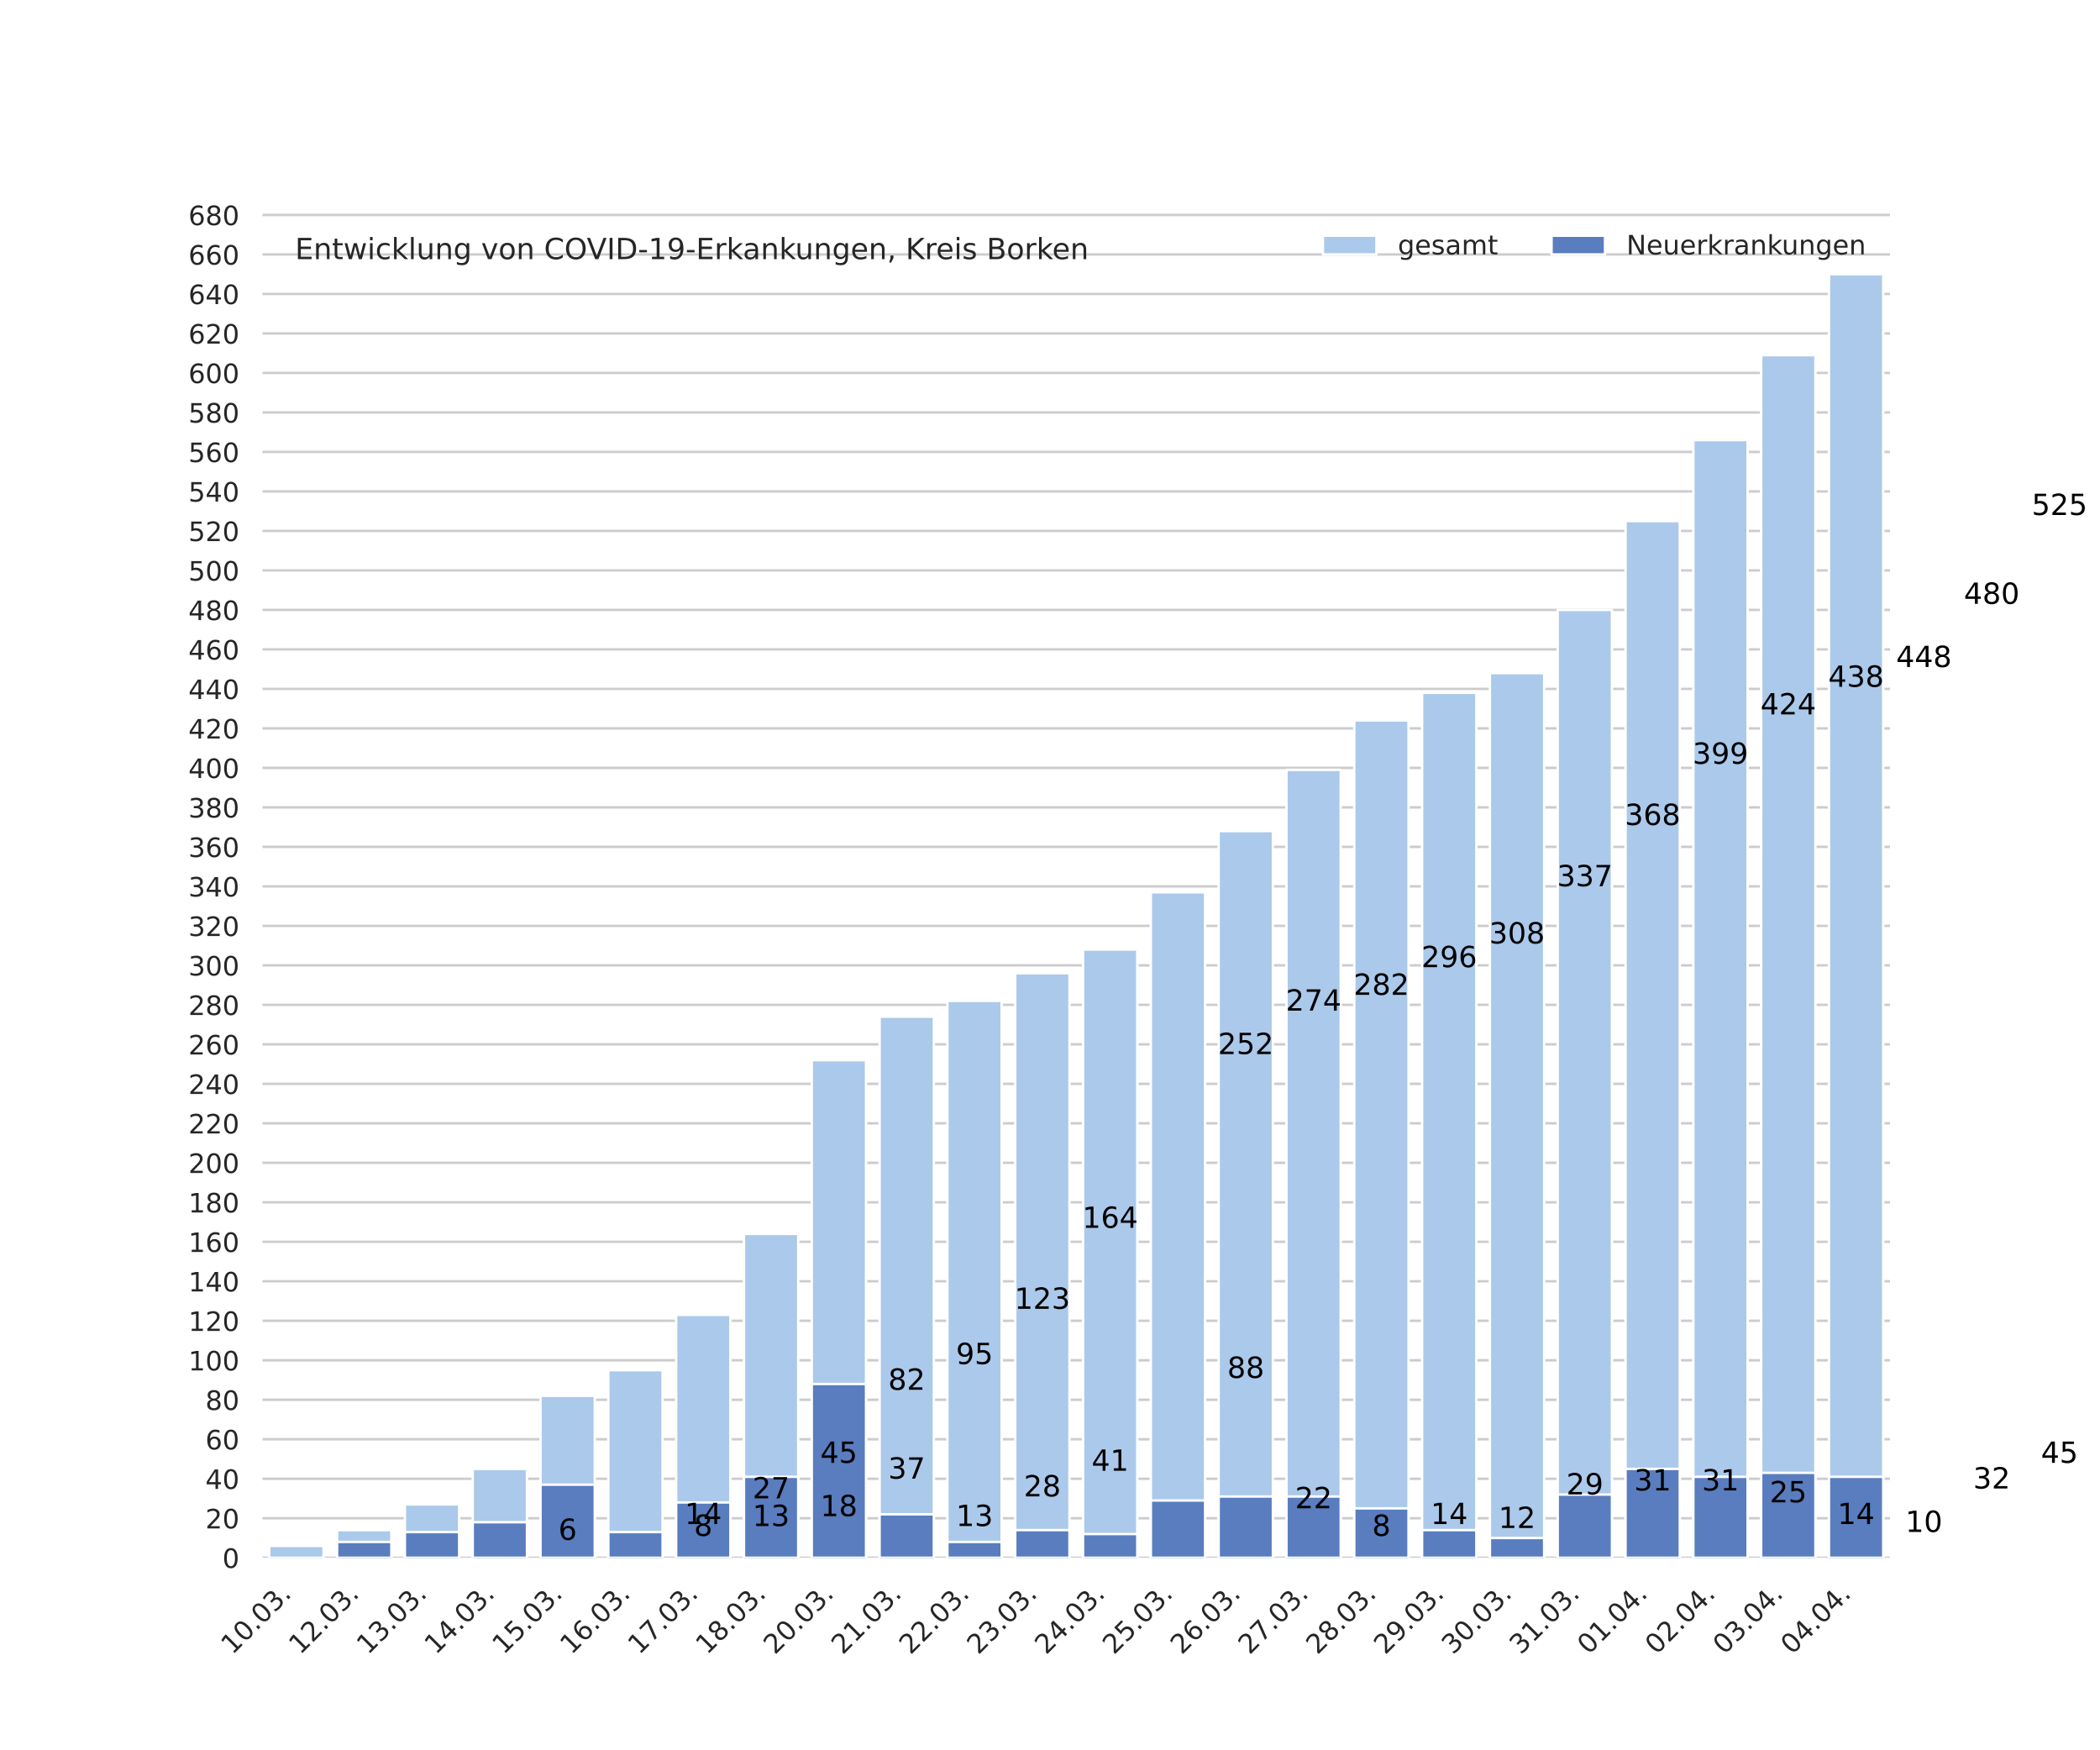 <?xml version="1.0" encoding="utf-8" standalone="no"?>
<!DOCTYPE svg PUBLIC "-//W3C//DTD SVG 1.1//EN"
  "http://www.w3.org/Graphics/SVG/1.1/DTD/svg11.dtd">
<!-- Created with matplotlib (https://matplotlib.org/) -->
<svg height="720pt" version="1.1" viewBox="0 0 864 720" width="864pt" xmlns="http://www.w3.org/2000/svg" xmlns:xlink="http://www.w3.org/1999/xlink">
 <defs>
  <style type="text/css">
*{stroke-linecap:butt;stroke-linejoin:round;}
  </style>
 </defs>
 <g id="figure_1">
  <g id="patch_1">
   <path d="M 0 720 
L 864 720 
L 864 0 
L 0 0 
z
" style="fill:#ffffff;"/>
  </g>
  <g id="axes_1">
   <g id="patch_2">
    <path d="M 108 640.8 
L 777.6 640.8 
L 777.6 86.4 
L 108 86.4 
z
" style="fill:#ffffff;"/>
   </g>
   <g id="matplotlib.axis_1">
    <g id="xtick_1">
     <g id="text_1">
      <!-- 10.03. -->
      <defs>
       <path d="M 12.406 8.297 
L 28.516 8.297 
L 28.516 63.922 
L 10.984 60.406 
L 10.984 69.391 
L 28.422 72.906 
L 38.281 72.906 
L 38.281 8.297 
L 54.391 8.297 
L 54.391 0 
L 12.406 0 
z
" id="DejaVuSans-49"/>
       <path d="M 31.781 66.406 
Q 24.172 66.406 20.328 58.906 
Q 16.5 51.422 16.5 36.375 
Q 16.5 21.391 20.328 13.891 
Q 24.172 6.391 31.781 6.391 
Q 39.453 6.391 43.281 13.891 
Q 47.125 21.391 47.125 36.375 
Q 47.125 51.422 43.281 58.906 
Q 39.453 66.406 31.781 66.406 
z
M 31.781 74.219 
Q 44.047 74.219 50.516 64.516 
Q 56.984 54.828 56.984 36.375 
Q 56.984 17.969 50.516 8.266 
Q 44.047 -1.422 31.781 -1.422 
Q 19.531 -1.422 13.062 8.266 
Q 6.594 17.969 6.594 36.375 
Q 6.594 54.828 13.062 64.516 
Q 19.531 74.219 31.781 74.219 
z
" id="DejaVuSans-48"/>
       <path d="M 10.688 12.406 
L 21 12.406 
L 21 0 
L 10.688 0 
z
" id="DejaVuSans-46"/>
       <path d="M 40.578 39.312 
Q 47.656 37.797 51.625 33 
Q 55.609 28.219 55.609 21.188 
Q 55.609 10.406 48.188 4.484 
Q 40.766 -1.422 27.094 -1.422 
Q 22.516 -1.422 17.656 -0.516 
Q 12.797 0.391 7.625 2.203 
L 7.625 11.719 
Q 11.719 9.328 16.594 8.109 
Q 21.484 6.891 26.812 6.891 
Q 36.078 6.891 40.938 10.547 
Q 45.797 14.203 45.797 21.188 
Q 45.797 27.641 41.281 31.266 
Q 36.766 34.906 28.719 34.906 
L 20.219 34.906 
L 20.219 43.016 
L 29.109 43.016 
Q 36.375 43.016 40.234 45.922 
Q 44.094 48.828 44.094 54.297 
Q 44.094 59.906 40.109 62.906 
Q 36.141 65.922 28.719 65.922 
Q 24.656 65.922 20.016 65.031 
Q 15.375 64.156 9.812 62.312 
L 9.812 71.094 
Q 15.438 72.656 20.344 73.438 
Q 25.25 74.219 29.594 74.219 
Q 40.828 74.219 47.359 69.109 
Q 53.906 64.016 53.906 55.328 
Q 53.906 49.266 50.438 45.094 
Q 46.969 40.922 40.578 39.312 
z
" id="DejaVuSans-51"/>
      </defs>
      <g style="fill:#262626;" transform="translate(95.593 680.95)rotate(-45)scale(0.11 -0.11)">
       <use xlink:href="#DejaVuSans-49"/>
       <use x="63.623" xlink:href="#DejaVuSans-48"/>
       <use x="127.246" xlink:href="#DejaVuSans-46"/>
       <use x="159.033" xlink:href="#DejaVuSans-48"/>
       <use x="222.656" xlink:href="#DejaVuSans-51"/>
       <use x="286.279" xlink:href="#DejaVuSans-46"/>
      </g>
     </g>
    </g>
    <g id="xtick_2">
     <g id="text_2">
      <!-- 12.03. -->
      <defs>
       <path d="M 19.188 8.297 
L 53.609 8.297 
L 53.609 0 
L 7.328 0 
L 7.328 8.297 
Q 12.938 14.109 22.625 23.891 
Q 32.328 33.688 34.812 36.531 
Q 39.547 41.844 41.422 45.531 
Q 43.312 49.219 43.312 52.781 
Q 43.312 58.594 39.234 62.25 
Q 35.156 65.922 28.609 65.922 
Q 23.969 65.922 18.812 64.312 
Q 13.672 62.703 7.812 59.422 
L 7.812 69.391 
Q 13.766 71.781 18.938 73 
Q 24.125 74.219 28.422 74.219 
Q 39.75 74.219 46.484 68.547 
Q 53.219 62.891 53.219 53.422 
Q 53.219 48.922 51.531 44.891 
Q 49.859 40.875 45.406 35.406 
Q 44.188 33.984 37.641 27.219 
Q 31.109 20.453 19.188 8.297 
z
" id="DejaVuSans-50"/>
      </defs>
      <g style="fill:#262626;" transform="translate(123.493 680.95)rotate(-45)scale(0.11 -0.11)">
       <use xlink:href="#DejaVuSans-49"/>
       <use x="63.623" xlink:href="#DejaVuSans-50"/>
       <use x="127.246" xlink:href="#DejaVuSans-46"/>
       <use x="159.033" xlink:href="#DejaVuSans-48"/>
       <use x="222.656" xlink:href="#DejaVuSans-51"/>
       <use x="286.279" xlink:href="#DejaVuSans-46"/>
      </g>
     </g>
    </g>
    <g id="xtick_3">
     <g id="text_3">
      <!-- 13.03. -->
      <g style="fill:#262626;" transform="translate(151.393 680.95)rotate(-45)scale(0.11 -0.11)">
       <use xlink:href="#DejaVuSans-49"/>
       <use x="63.623" xlink:href="#DejaVuSans-51"/>
       <use x="127.246" xlink:href="#DejaVuSans-46"/>
       <use x="159.033" xlink:href="#DejaVuSans-48"/>
       <use x="222.656" xlink:href="#DejaVuSans-51"/>
       <use x="286.279" xlink:href="#DejaVuSans-46"/>
      </g>
     </g>
    </g>
    <g id="xtick_4">
     <g id="text_4">
      <!-- 14.03. -->
      <defs>
       <path d="M 37.797 64.312 
L 12.891 25.391 
L 37.797 25.391 
z
M 35.203 72.906 
L 47.609 72.906 
L 47.609 25.391 
L 58.016 25.391 
L 58.016 17.188 
L 47.609 17.188 
L 47.609 0 
L 37.797 0 
L 37.797 17.188 
L 4.891 17.188 
L 4.891 26.703 
z
" id="DejaVuSans-52"/>
      </defs>
      <g style="fill:#262626;" transform="translate(179.293 680.95)rotate(-45)scale(0.11 -0.11)">
       <use xlink:href="#DejaVuSans-49"/>
       <use x="63.623" xlink:href="#DejaVuSans-52"/>
       <use x="127.246" xlink:href="#DejaVuSans-46"/>
       <use x="159.033" xlink:href="#DejaVuSans-48"/>
       <use x="222.656" xlink:href="#DejaVuSans-51"/>
       <use x="286.279" xlink:href="#DejaVuSans-46"/>
      </g>
     </g>
    </g>
    <g id="xtick_5">
     <g id="text_5">
      <!-- 15.03. -->
      <defs>
       <path d="M 10.797 72.906 
L 49.516 72.906 
L 49.516 64.594 
L 19.828 64.594 
L 19.828 46.734 
Q 21.969 47.469 24.109 47.828 
Q 26.266 48.188 28.422 48.188 
Q 40.625 48.188 47.75 41.5 
Q 54.891 34.812 54.891 23.391 
Q 54.891 11.625 47.562 5.094 
Q 40.234 -1.422 26.906 -1.422 
Q 22.312 -1.422 17.547 -0.641 
Q 12.797 0.141 7.719 1.703 
L 7.719 11.625 
Q 12.109 9.234 16.797 8.062 
Q 21.484 6.891 26.703 6.891 
Q 35.156 6.891 40.078 11.328 
Q 45.016 15.766 45.016 23.391 
Q 45.016 31 40.078 35.438 
Q 35.156 39.891 26.703 39.891 
Q 22.75 39.891 18.812 39.016 
Q 14.891 38.141 10.797 36.281 
z
" id="DejaVuSans-53"/>
      </defs>
      <g style="fill:#262626;" transform="translate(207.193 680.95)rotate(-45)scale(0.11 -0.11)">
       <use xlink:href="#DejaVuSans-49"/>
       <use x="63.623" xlink:href="#DejaVuSans-53"/>
       <use x="127.246" xlink:href="#DejaVuSans-46"/>
       <use x="159.033" xlink:href="#DejaVuSans-48"/>
       <use x="222.656" xlink:href="#DejaVuSans-51"/>
       <use x="286.279" xlink:href="#DejaVuSans-46"/>
      </g>
     </g>
    </g>
    <g id="xtick_6">
     <g id="text_6">
      <!-- 16.03. -->
      <defs>
       <path d="M 33.016 40.375 
Q 26.375 40.375 22.484 35.828 
Q 18.609 31.297 18.609 23.391 
Q 18.609 15.531 22.484 10.953 
Q 26.375 6.391 33.016 6.391 
Q 39.656 6.391 43.531 10.953 
Q 47.406 15.531 47.406 23.391 
Q 47.406 31.297 43.531 35.828 
Q 39.656 40.375 33.016 40.375 
z
M 52.594 71.297 
L 52.594 62.312 
Q 48.875 64.062 45.094 64.984 
Q 41.312 65.922 37.594 65.922 
Q 27.828 65.922 22.672 59.328 
Q 17.531 52.734 16.797 39.406 
Q 19.672 43.656 24.016 45.922 
Q 28.375 48.188 33.594 48.188 
Q 44.578 48.188 50.953 41.516 
Q 57.328 34.859 57.328 23.391 
Q 57.328 12.156 50.688 5.359 
Q 44.047 -1.422 33.016 -1.422 
Q 20.359 -1.422 13.672 8.266 
Q 6.984 17.969 6.984 36.375 
Q 6.984 53.656 15.188 63.938 
Q 23.391 74.219 37.203 74.219 
Q 40.922 74.219 44.703 73.484 
Q 48.484 72.75 52.594 71.297 
z
" id="DejaVuSans-54"/>
      </defs>
      <g style="fill:#262626;" transform="translate(235.093 680.95)rotate(-45)scale(0.11 -0.11)">
       <use xlink:href="#DejaVuSans-49"/>
       <use x="63.623" xlink:href="#DejaVuSans-54"/>
       <use x="127.246" xlink:href="#DejaVuSans-46"/>
       <use x="159.033" xlink:href="#DejaVuSans-48"/>
       <use x="222.656" xlink:href="#DejaVuSans-51"/>
       <use x="286.279" xlink:href="#DejaVuSans-46"/>
      </g>
     </g>
    </g>
    <g id="xtick_7">
     <g id="text_7">
      <!-- 17.03. -->
      <defs>
       <path d="M 8.203 72.906 
L 55.078 72.906 
L 55.078 68.703 
L 28.609 0 
L 18.312 0 
L 43.219 64.594 
L 8.203 64.594 
z
" id="DejaVuSans-55"/>
      </defs>
      <g style="fill:#262626;" transform="translate(262.993 680.95)rotate(-45)scale(0.11 -0.11)">
       <use xlink:href="#DejaVuSans-49"/>
       <use x="63.623" xlink:href="#DejaVuSans-55"/>
       <use x="127.246" xlink:href="#DejaVuSans-46"/>
       <use x="159.033" xlink:href="#DejaVuSans-48"/>
       <use x="222.656" xlink:href="#DejaVuSans-51"/>
       <use x="286.279" xlink:href="#DejaVuSans-46"/>
      </g>
     </g>
    </g>
    <g id="xtick_8">
     <g id="text_8">
      <!-- 18.03. -->
      <defs>
       <path d="M 31.781 34.625 
Q 24.75 34.625 20.719 30.859 
Q 16.703 27.094 16.703 20.516 
Q 16.703 13.922 20.719 10.156 
Q 24.75 6.391 31.781 6.391 
Q 38.812 6.391 42.859 10.172 
Q 46.922 13.969 46.922 20.516 
Q 46.922 27.094 42.891 30.859 
Q 38.875 34.625 31.781 34.625 
z
M 21.922 38.812 
Q 15.578 40.375 12.031 44.719 
Q 8.5 49.078 8.5 55.328 
Q 8.5 64.062 14.719 69.141 
Q 20.953 74.219 31.781 74.219 
Q 42.672 74.219 48.875 69.141 
Q 55.078 64.062 55.078 55.328 
Q 55.078 49.078 51.531 44.719 
Q 48 40.375 41.703 38.812 
Q 48.828 37.156 52.797 32.312 
Q 56.781 27.484 56.781 20.516 
Q 56.781 9.906 50.312 4.234 
Q 43.844 -1.422 31.781 -1.422 
Q 19.734 -1.422 13.25 4.234 
Q 6.781 9.906 6.781 20.516 
Q 6.781 27.484 10.781 32.312 
Q 14.797 37.156 21.922 38.812 
z
M 18.312 54.391 
Q 18.312 48.734 21.844 45.562 
Q 25.391 42.391 31.781 42.391 
Q 38.141 42.391 41.719 45.562 
Q 45.312 48.734 45.312 54.391 
Q 45.312 60.062 41.719 63.234 
Q 38.141 66.406 31.781 66.406 
Q 25.391 66.406 21.844 63.234 
Q 18.312 60.062 18.312 54.391 
z
" id="DejaVuSans-56"/>
      </defs>
      <g style="fill:#262626;" transform="translate(290.893 680.95)rotate(-45)scale(0.11 -0.11)">
       <use xlink:href="#DejaVuSans-49"/>
       <use x="63.623" xlink:href="#DejaVuSans-56"/>
       <use x="127.246" xlink:href="#DejaVuSans-46"/>
       <use x="159.033" xlink:href="#DejaVuSans-48"/>
       <use x="222.656" xlink:href="#DejaVuSans-51"/>
       <use x="286.279" xlink:href="#DejaVuSans-46"/>
      </g>
     </g>
    </g>
    <g id="xtick_9">
     <g id="text_9">
      <!-- 20.03. -->
      <g style="fill:#262626;" transform="translate(318.793 680.95)rotate(-45)scale(0.11 -0.11)">
       <use xlink:href="#DejaVuSans-50"/>
       <use x="63.623" xlink:href="#DejaVuSans-48"/>
       <use x="127.246" xlink:href="#DejaVuSans-46"/>
       <use x="159.033" xlink:href="#DejaVuSans-48"/>
       <use x="222.656" xlink:href="#DejaVuSans-51"/>
       <use x="286.279" xlink:href="#DejaVuSans-46"/>
      </g>
     </g>
    </g>
    <g id="xtick_10">
     <g id="text_10">
      <!-- 21.03. -->
      <g style="fill:#262626;" transform="translate(346.693 680.95)rotate(-45)scale(0.11 -0.11)">
       <use xlink:href="#DejaVuSans-50"/>
       <use x="63.623" xlink:href="#DejaVuSans-49"/>
       <use x="127.246" xlink:href="#DejaVuSans-46"/>
       <use x="159.033" xlink:href="#DejaVuSans-48"/>
       <use x="222.656" xlink:href="#DejaVuSans-51"/>
       <use x="286.279" xlink:href="#DejaVuSans-46"/>
      </g>
     </g>
    </g>
    <g id="xtick_11">
     <g id="text_11">
      <!-- 22.03. -->
      <g style="fill:#262626;" transform="translate(374.593 680.95)rotate(-45)scale(0.11 -0.11)">
       <use xlink:href="#DejaVuSans-50"/>
       <use x="63.623" xlink:href="#DejaVuSans-50"/>
       <use x="127.246" xlink:href="#DejaVuSans-46"/>
       <use x="159.033" xlink:href="#DejaVuSans-48"/>
       <use x="222.656" xlink:href="#DejaVuSans-51"/>
       <use x="286.279" xlink:href="#DejaVuSans-46"/>
      </g>
     </g>
    </g>
    <g id="xtick_12">
     <g id="text_12">
      <!-- 23.03. -->
      <g style="fill:#262626;" transform="translate(402.493 680.95)rotate(-45)scale(0.11 -0.11)">
       <use xlink:href="#DejaVuSans-50"/>
       <use x="63.623" xlink:href="#DejaVuSans-51"/>
       <use x="127.246" xlink:href="#DejaVuSans-46"/>
       <use x="159.033" xlink:href="#DejaVuSans-48"/>
       <use x="222.656" xlink:href="#DejaVuSans-51"/>
       <use x="286.279" xlink:href="#DejaVuSans-46"/>
      </g>
     </g>
    </g>
    <g id="xtick_13">
     <g id="text_13">
      <!-- 24.03. -->
      <g style="fill:#262626;" transform="translate(430.393 680.95)rotate(-45)scale(0.11 -0.11)">
       <use xlink:href="#DejaVuSans-50"/>
       <use x="63.623" xlink:href="#DejaVuSans-52"/>
       <use x="127.246" xlink:href="#DejaVuSans-46"/>
       <use x="159.033" xlink:href="#DejaVuSans-48"/>
       <use x="222.656" xlink:href="#DejaVuSans-51"/>
       <use x="286.279" xlink:href="#DejaVuSans-46"/>
      </g>
     </g>
    </g>
    <g id="xtick_14">
     <g id="text_14">
      <!-- 25.03. -->
      <g style="fill:#262626;" transform="translate(458.293 680.95)rotate(-45)scale(0.11 -0.11)">
       <use xlink:href="#DejaVuSans-50"/>
       <use x="63.623" xlink:href="#DejaVuSans-53"/>
       <use x="127.246" xlink:href="#DejaVuSans-46"/>
       <use x="159.033" xlink:href="#DejaVuSans-48"/>
       <use x="222.656" xlink:href="#DejaVuSans-51"/>
       <use x="286.279" xlink:href="#DejaVuSans-46"/>
      </g>
     </g>
    </g>
    <g id="xtick_15">
     <g id="text_15">
      <!-- 26.03. -->
      <g style="fill:#262626;" transform="translate(486.193 680.95)rotate(-45)scale(0.11 -0.11)">
       <use xlink:href="#DejaVuSans-50"/>
       <use x="63.623" xlink:href="#DejaVuSans-54"/>
       <use x="127.246" xlink:href="#DejaVuSans-46"/>
       <use x="159.033" xlink:href="#DejaVuSans-48"/>
       <use x="222.656" xlink:href="#DejaVuSans-51"/>
       <use x="286.279" xlink:href="#DejaVuSans-46"/>
      </g>
     </g>
    </g>
    <g id="xtick_16">
     <g id="text_16">
      <!-- 27.03. -->
      <g style="fill:#262626;" transform="translate(514.093 680.95)rotate(-45)scale(0.11 -0.11)">
       <use xlink:href="#DejaVuSans-50"/>
       <use x="63.623" xlink:href="#DejaVuSans-55"/>
       <use x="127.246" xlink:href="#DejaVuSans-46"/>
       <use x="159.033" xlink:href="#DejaVuSans-48"/>
       <use x="222.656" xlink:href="#DejaVuSans-51"/>
       <use x="286.279" xlink:href="#DejaVuSans-46"/>
      </g>
     </g>
    </g>
    <g id="xtick_17">
     <g id="text_17">
      <!-- 28.03. -->
      <g style="fill:#262626;" transform="translate(541.993 680.95)rotate(-45)scale(0.11 -0.11)">
       <use xlink:href="#DejaVuSans-50"/>
       <use x="63.623" xlink:href="#DejaVuSans-56"/>
       <use x="127.246" xlink:href="#DejaVuSans-46"/>
       <use x="159.033" xlink:href="#DejaVuSans-48"/>
       <use x="222.656" xlink:href="#DejaVuSans-51"/>
       <use x="286.279" xlink:href="#DejaVuSans-46"/>
      </g>
     </g>
    </g>
    <g id="xtick_18">
     <g id="text_18">
      <!-- 29.03. -->
      <defs>
       <path d="M 10.984 1.516 
L 10.984 10.5 
Q 14.703 8.734 18.5 7.812 
Q 22.312 6.891 25.984 6.891 
Q 35.75 6.891 40.891 13.453 
Q 46.047 20.016 46.781 33.406 
Q 43.953 29.203 39.594 26.953 
Q 35.25 24.703 29.984 24.703 
Q 19.047 24.703 12.672 31.312 
Q 6.297 37.938 6.297 49.422 
Q 6.297 60.641 12.938 67.422 
Q 19.578 74.219 30.609 74.219 
Q 43.266 74.219 49.922 64.516 
Q 56.594 54.828 56.594 36.375 
Q 56.594 19.141 48.406 8.859 
Q 40.234 -1.422 26.422 -1.422 
Q 22.703 -1.422 18.891 -0.688 
Q 15.094 0.047 10.984 1.516 
z
M 30.609 32.422 
Q 37.25 32.422 41.125 36.953 
Q 45.016 41.5 45.016 49.422 
Q 45.016 57.281 41.125 61.844 
Q 37.25 66.406 30.609 66.406 
Q 23.969 66.406 20.094 61.844 
Q 16.219 57.281 16.219 49.422 
Q 16.219 41.5 20.094 36.953 
Q 23.969 32.422 30.609 32.422 
z
" id="DejaVuSans-57"/>
      </defs>
      <g style="fill:#262626;" transform="translate(569.893 680.95)rotate(-45)scale(0.11 -0.11)">
       <use xlink:href="#DejaVuSans-50"/>
       <use x="63.623" xlink:href="#DejaVuSans-57"/>
       <use x="127.246" xlink:href="#DejaVuSans-46"/>
       <use x="159.033" xlink:href="#DejaVuSans-48"/>
       <use x="222.656" xlink:href="#DejaVuSans-51"/>
       <use x="286.279" xlink:href="#DejaVuSans-46"/>
      </g>
     </g>
    </g>
    <g id="xtick_19">
     <g id="text_19">
      <!-- 30.03. -->
      <g style="fill:#262626;" transform="translate(597.793 680.95)rotate(-45)scale(0.11 -0.11)">
       <use xlink:href="#DejaVuSans-51"/>
       <use x="63.623" xlink:href="#DejaVuSans-48"/>
       <use x="127.246" xlink:href="#DejaVuSans-46"/>
       <use x="159.033" xlink:href="#DejaVuSans-48"/>
       <use x="222.656" xlink:href="#DejaVuSans-51"/>
       <use x="286.279" xlink:href="#DejaVuSans-46"/>
      </g>
     </g>
    </g>
    <g id="xtick_20">
     <g id="text_20">
      <!-- 31.03. -->
      <g style="fill:#262626;" transform="translate(625.693 680.95)rotate(-45)scale(0.11 -0.11)">
       <use xlink:href="#DejaVuSans-51"/>
       <use x="63.623" xlink:href="#DejaVuSans-49"/>
       <use x="127.246" xlink:href="#DejaVuSans-46"/>
       <use x="159.033" xlink:href="#DejaVuSans-48"/>
       <use x="222.656" xlink:href="#DejaVuSans-51"/>
       <use x="286.279" xlink:href="#DejaVuSans-46"/>
      </g>
     </g>
    </g>
    <g id="xtick_21">
     <g id="text_21">
      <!-- 01.04. -->
      <g style="fill:#262626;" transform="translate(653.593 680.95)rotate(-45)scale(0.11 -0.11)">
       <use xlink:href="#DejaVuSans-48"/>
       <use x="63.623" xlink:href="#DejaVuSans-49"/>
       <use x="127.246" xlink:href="#DejaVuSans-46"/>
       <use x="159.033" xlink:href="#DejaVuSans-48"/>
       <use x="222.656" xlink:href="#DejaVuSans-52"/>
       <use x="286.279" xlink:href="#DejaVuSans-46"/>
      </g>
     </g>
    </g>
    <g id="xtick_22">
     <g id="text_22">
      <!-- 02.04. -->
      <g style="fill:#262626;" transform="translate(681.493 680.95)rotate(-45)scale(0.11 -0.11)">
       <use xlink:href="#DejaVuSans-48"/>
       <use x="63.623" xlink:href="#DejaVuSans-50"/>
       <use x="127.246" xlink:href="#DejaVuSans-46"/>
       <use x="159.033" xlink:href="#DejaVuSans-48"/>
       <use x="222.656" xlink:href="#DejaVuSans-52"/>
       <use x="286.279" xlink:href="#DejaVuSans-46"/>
      </g>
     </g>
    </g>
    <g id="xtick_23">
     <g id="text_23">
      <!-- 03.04. -->
      <g style="fill:#262626;" transform="translate(709.393 680.95)rotate(-45)scale(0.11 -0.11)">
       <use xlink:href="#DejaVuSans-48"/>
       <use x="63.623" xlink:href="#DejaVuSans-51"/>
       <use x="127.246" xlink:href="#DejaVuSans-46"/>
       <use x="159.033" xlink:href="#DejaVuSans-48"/>
       <use x="222.656" xlink:href="#DejaVuSans-52"/>
       <use x="286.279" xlink:href="#DejaVuSans-46"/>
      </g>
     </g>
    </g>
    <g id="xtick_24">
     <g id="text_24">
      <!-- 04.04. -->
      <g style="fill:#262626;" transform="translate(737.293 680.95)rotate(-45)scale(0.11 -0.11)">
       <use xlink:href="#DejaVuSans-48"/>
       <use x="63.623" xlink:href="#DejaVuSans-52"/>
       <use x="127.246" xlink:href="#DejaVuSans-46"/>
       <use x="159.033" xlink:href="#DejaVuSans-48"/>
       <use x="222.656" xlink:href="#DejaVuSans-52"/>
       <use x="286.279" xlink:href="#DejaVuSans-46"/>
      </g>
     </g>
    </g>
   </g>
   <g id="matplotlib.axis_2">
    <g id="ytick_1">
     <g id="line2d_1">
      <path clip-path="url(#p8847ade2b7)" d="M 108 640.8 
L 777.6 640.8 
" style="fill:none;stroke:#cccccc;stroke-linecap:round;"/>
     </g>
     <g id="text_25">
      <!-- 0 -->
      <g style="fill:#262626;" transform="translate(91.501 644.979)scale(0.11 -0.11)">
       <use xlink:href="#DejaVuSans-48"/>
      </g>
     </g>
    </g>
    <g id="ytick_2">
     <g id="line2d_2">
      <path clip-path="url(#p8847ade2b7)" d="M 108 624.554 
L 777.6 624.554 
" style="fill:none;stroke:#cccccc;stroke-linecap:round;"/>
     </g>
     <g id="text_26">
      <!-- 20 -->
      <g style="fill:#262626;" transform="translate(84.502 628.733)scale(0.11 -0.11)">
       <use xlink:href="#DejaVuSans-50"/>
       <use x="63.623" xlink:href="#DejaVuSans-48"/>
      </g>
     </g>
    </g>
    <g id="ytick_3">
     <g id="line2d_3">
      <path clip-path="url(#p8847ade2b7)" d="M 108 608.308 
L 777.6 608.308 
" style="fill:none;stroke:#cccccc;stroke-linecap:round;"/>
     </g>
     <g id="text_27">
      <!-- 40 -->
      <g style="fill:#262626;" transform="translate(84.502 612.487)scale(0.11 -0.11)">
       <use xlink:href="#DejaVuSans-52"/>
       <use x="63.623" xlink:href="#DejaVuSans-48"/>
      </g>
     </g>
    </g>
    <g id="ytick_4">
     <g id="line2d_4">
      <path clip-path="url(#p8847ade2b7)" d="M 108 592.062 
L 777.6 592.062 
" style="fill:none;stroke:#cccccc;stroke-linecap:round;"/>
     </g>
     <g id="text_28">
      <!-- 60 -->
      <g style="fill:#262626;" transform="translate(84.502 596.241)scale(0.11 -0.11)">
       <use xlink:href="#DejaVuSans-54"/>
       <use x="63.623" xlink:href="#DejaVuSans-48"/>
      </g>
     </g>
    </g>
    <g id="ytick_5">
     <g id="line2d_5">
      <path clip-path="url(#p8847ade2b7)" d="M 108 575.815 
L 777.6 575.815 
" style="fill:none;stroke:#cccccc;stroke-linecap:round;"/>
     </g>
     <g id="text_29">
      <!-- 80 -->
      <g style="fill:#262626;" transform="translate(84.502 579.995)scale(0.11 -0.11)">
       <use xlink:href="#DejaVuSans-56"/>
       <use x="63.623" xlink:href="#DejaVuSans-48"/>
      </g>
     </g>
    </g>
    <g id="ytick_6">
     <g id="line2d_6">
      <path clip-path="url(#p8847ade2b7)" d="M 108 559.569 
L 777.6 559.569 
" style="fill:none;stroke:#cccccc;stroke-linecap:round;"/>
     </g>
     <g id="text_30">
      <!-- 100 -->
      <g style="fill:#262626;" transform="translate(77.504 563.748)scale(0.11 -0.11)">
       <use xlink:href="#DejaVuSans-49"/>
       <use x="63.623" xlink:href="#DejaVuSans-48"/>
       <use x="127.246" xlink:href="#DejaVuSans-48"/>
      </g>
     </g>
    </g>
    <g id="ytick_7">
     <g id="line2d_7">
      <path clip-path="url(#p8847ade2b7)" d="M 108 543.323 
L 777.6 543.323 
" style="fill:none;stroke:#cccccc;stroke-linecap:round;"/>
     </g>
     <g id="text_31">
      <!-- 120 -->
      <g style="fill:#262626;" transform="translate(77.504 547.502)scale(0.11 -0.11)">
       <use xlink:href="#DejaVuSans-49"/>
       <use x="63.623" xlink:href="#DejaVuSans-50"/>
       <use x="127.246" xlink:href="#DejaVuSans-48"/>
      </g>
     </g>
    </g>
    <g id="ytick_8">
     <g id="line2d_8">
      <path clip-path="url(#p8847ade2b7)" d="M 108 527.077 
L 777.6 527.077 
" style="fill:none;stroke:#cccccc;stroke-linecap:round;"/>
     </g>
     <g id="text_32">
      <!-- 140 -->
      <g style="fill:#262626;" transform="translate(77.504 531.256)scale(0.11 -0.11)">
       <use xlink:href="#DejaVuSans-49"/>
       <use x="63.623" xlink:href="#DejaVuSans-52"/>
       <use x="127.246" xlink:href="#DejaVuSans-48"/>
      </g>
     </g>
    </g>
    <g id="ytick_9">
     <g id="line2d_9">
      <path clip-path="url(#p8847ade2b7)" d="M 108 510.831 
L 777.6 510.831 
" style="fill:none;stroke:#cccccc;stroke-linecap:round;"/>
     </g>
     <g id="text_33">
      <!-- 160 -->
      <g style="fill:#262626;" transform="translate(77.504 515.01)scale(0.11 -0.11)">
       <use xlink:href="#DejaVuSans-49"/>
       <use x="63.623" xlink:href="#DejaVuSans-54"/>
       <use x="127.246" xlink:href="#DejaVuSans-48"/>
      </g>
     </g>
    </g>
    <g id="ytick_10">
     <g id="line2d_10">
      <path clip-path="url(#p8847ade2b7)" d="M 108 494.585 
L 777.6 494.585 
" style="fill:none;stroke:#cccccc;stroke-linecap:round;"/>
     </g>
     <g id="text_34">
      <!-- 180 -->
      <g style="fill:#262626;" transform="translate(77.504 498.764)scale(0.11 -0.11)">
       <use xlink:href="#DejaVuSans-49"/>
       <use x="63.623" xlink:href="#DejaVuSans-56"/>
       <use x="127.246" xlink:href="#DejaVuSans-48"/>
      </g>
     </g>
    </g>
    <g id="ytick_11">
     <g id="line2d_11">
      <path clip-path="url(#p8847ade2b7)" d="M 108 478.338 
L 777.6 478.338 
" style="fill:none;stroke:#cccccc;stroke-linecap:round;"/>
     </g>
     <g id="text_35">
      <!-- 200 -->
      <g style="fill:#262626;" transform="translate(77.504 482.518)scale(0.11 -0.11)">
       <use xlink:href="#DejaVuSans-50"/>
       <use x="63.623" xlink:href="#DejaVuSans-48"/>
       <use x="127.246" xlink:href="#DejaVuSans-48"/>
      </g>
     </g>
    </g>
    <g id="ytick_12">
     <g id="line2d_12">
      <path clip-path="url(#p8847ade2b7)" d="M 108 462.092 
L 777.6 462.092 
" style="fill:none;stroke:#cccccc;stroke-linecap:round;"/>
     </g>
     <g id="text_36">
      <!-- 220 -->
      <g style="fill:#262626;" transform="translate(77.504 466.271)scale(0.11 -0.11)">
       <use xlink:href="#DejaVuSans-50"/>
       <use x="63.623" xlink:href="#DejaVuSans-50"/>
       <use x="127.246" xlink:href="#DejaVuSans-48"/>
      </g>
     </g>
    </g>
    <g id="ytick_13">
     <g id="line2d_13">
      <path clip-path="url(#p8847ade2b7)" d="M 108 445.846 
L 777.6 445.846 
" style="fill:none;stroke:#cccccc;stroke-linecap:round;"/>
     </g>
     <g id="text_37">
      <!-- 240 -->
      <g style="fill:#262626;" transform="translate(77.504 450.025)scale(0.11 -0.11)">
       <use xlink:href="#DejaVuSans-50"/>
       <use x="63.623" xlink:href="#DejaVuSans-52"/>
       <use x="127.246" xlink:href="#DejaVuSans-48"/>
      </g>
     </g>
    </g>
    <g id="ytick_14">
     <g id="line2d_14">
      <path clip-path="url(#p8847ade2b7)" d="M 108 429.6 
L 777.6 429.6 
" style="fill:none;stroke:#cccccc;stroke-linecap:round;"/>
     </g>
     <g id="text_38">
      <!-- 260 -->
      <g style="fill:#262626;" transform="translate(77.504 433.779)scale(0.11 -0.11)">
       <use xlink:href="#DejaVuSans-50"/>
       <use x="63.623" xlink:href="#DejaVuSans-54"/>
       <use x="127.246" xlink:href="#DejaVuSans-48"/>
      </g>
     </g>
    </g>
    <g id="ytick_15">
     <g id="line2d_15">
      <path clip-path="url(#p8847ade2b7)" d="M 108 413.354 
L 777.6 413.354 
" style="fill:none;stroke:#cccccc;stroke-linecap:round;"/>
     </g>
     <g id="text_39">
      <!-- 280 -->
      <g style="fill:#262626;" transform="translate(77.504 417.533)scale(0.11 -0.11)">
       <use xlink:href="#DejaVuSans-50"/>
       <use x="63.623" xlink:href="#DejaVuSans-56"/>
       <use x="127.246" xlink:href="#DejaVuSans-48"/>
      </g>
     </g>
    </g>
    <g id="ytick_16">
     <g id="line2d_16">
      <path clip-path="url(#p8847ade2b7)" d="M 108 397.108 
L 777.6 397.108 
" style="fill:none;stroke:#cccccc;stroke-linecap:round;"/>
     </g>
     <g id="text_40">
      <!-- 300 -->
      <g style="fill:#262626;" transform="translate(77.504 401.287)scale(0.11 -0.11)">
       <use xlink:href="#DejaVuSans-51"/>
       <use x="63.623" xlink:href="#DejaVuSans-48"/>
       <use x="127.246" xlink:href="#DejaVuSans-48"/>
      </g>
     </g>
    </g>
    <g id="ytick_17">
     <g id="line2d_17">
      <path clip-path="url(#p8847ade2b7)" d="M 108 380.862 
L 777.6 380.862 
" style="fill:none;stroke:#cccccc;stroke-linecap:round;"/>
     </g>
     <g id="text_41">
      <!-- 320 -->
      <g style="fill:#262626;" transform="translate(77.504 385.041)scale(0.11 -0.11)">
       <use xlink:href="#DejaVuSans-51"/>
       <use x="63.623" xlink:href="#DejaVuSans-50"/>
       <use x="127.246" xlink:href="#DejaVuSans-48"/>
      </g>
     </g>
    </g>
    <g id="ytick_18">
     <g id="line2d_18">
      <path clip-path="url(#p8847ade2b7)" d="M 108 364.615 
L 777.6 364.615 
" style="fill:none;stroke:#cccccc;stroke-linecap:round;"/>
     </g>
     <g id="text_42">
      <!-- 340 -->
      <g style="fill:#262626;" transform="translate(77.504 368.795)scale(0.11 -0.11)">
       <use xlink:href="#DejaVuSans-51"/>
       <use x="63.623" xlink:href="#DejaVuSans-52"/>
       <use x="127.246" xlink:href="#DejaVuSans-48"/>
      </g>
     </g>
    </g>
    <g id="ytick_19">
     <g id="line2d_19">
      <path clip-path="url(#p8847ade2b7)" d="M 108 348.369 
L 777.6 348.369 
" style="fill:none;stroke:#cccccc;stroke-linecap:round;"/>
     </g>
     <g id="text_43">
      <!-- 360 -->
      <g style="fill:#262626;" transform="translate(77.504 352.548)scale(0.11 -0.11)">
       <use xlink:href="#DejaVuSans-51"/>
       <use x="63.623" xlink:href="#DejaVuSans-54"/>
       <use x="127.246" xlink:href="#DejaVuSans-48"/>
      </g>
     </g>
    </g>
    <g id="ytick_20">
     <g id="line2d_20">
      <path clip-path="url(#p8847ade2b7)" d="M 108 332.123 
L 777.6 332.123 
" style="fill:none;stroke:#cccccc;stroke-linecap:round;"/>
     </g>
     <g id="text_44">
      <!-- 380 -->
      <g style="fill:#262626;" transform="translate(77.504 336.302)scale(0.11 -0.11)">
       <use xlink:href="#DejaVuSans-51"/>
       <use x="63.623" xlink:href="#DejaVuSans-56"/>
       <use x="127.246" xlink:href="#DejaVuSans-48"/>
      </g>
     </g>
    </g>
    <g id="ytick_21">
     <g id="line2d_21">
      <path clip-path="url(#p8847ade2b7)" d="M 108 315.877 
L 777.6 315.877 
" style="fill:none;stroke:#cccccc;stroke-linecap:round;"/>
     </g>
     <g id="text_45">
      <!-- 400 -->
      <g style="fill:#262626;" transform="translate(77.504 320.056)scale(0.11 -0.11)">
       <use xlink:href="#DejaVuSans-52"/>
       <use x="63.623" xlink:href="#DejaVuSans-48"/>
       <use x="127.246" xlink:href="#DejaVuSans-48"/>
      </g>
     </g>
    </g>
    <g id="ytick_22">
     <g id="line2d_22">
      <path clip-path="url(#p8847ade2b7)" d="M 108 299.631 
L 777.6 299.631 
" style="fill:none;stroke:#cccccc;stroke-linecap:round;"/>
     </g>
     <g id="text_46">
      <!-- 420 -->
      <g style="fill:#262626;" transform="translate(77.504 303.81)scale(0.11 -0.11)">
       <use xlink:href="#DejaVuSans-52"/>
       <use x="63.623" xlink:href="#DejaVuSans-50"/>
       <use x="127.246" xlink:href="#DejaVuSans-48"/>
      </g>
     </g>
    </g>
    <g id="ytick_23">
     <g id="line2d_23">
      <path clip-path="url(#p8847ade2b7)" d="M 108 283.385 
L 777.6 283.385 
" style="fill:none;stroke:#cccccc;stroke-linecap:round;"/>
     </g>
     <g id="text_47">
      <!-- 440 -->
      <g style="fill:#262626;" transform="translate(77.504 287.564)scale(0.11 -0.11)">
       <use xlink:href="#DejaVuSans-52"/>
       <use x="63.623" xlink:href="#DejaVuSans-52"/>
       <use x="127.246" xlink:href="#DejaVuSans-48"/>
      </g>
     </g>
    </g>
    <g id="ytick_24">
     <g id="line2d_24">
      <path clip-path="url(#p8847ade2b7)" d="M 108 267.138 
L 777.6 267.138 
" style="fill:none;stroke:#cccccc;stroke-linecap:round;"/>
     </g>
     <g id="text_48">
      <!-- 460 -->
      <g style="fill:#262626;" transform="translate(77.504 271.318)scale(0.11 -0.11)">
       <use xlink:href="#DejaVuSans-52"/>
       <use x="63.623" xlink:href="#DejaVuSans-54"/>
       <use x="127.246" xlink:href="#DejaVuSans-48"/>
      </g>
     </g>
    </g>
    <g id="ytick_25">
     <g id="line2d_25">
      <path clip-path="url(#p8847ade2b7)" d="M 108 250.892 
L 777.6 250.892 
" style="fill:none;stroke:#cccccc;stroke-linecap:round;"/>
     </g>
     <g id="text_49">
      <!-- 480 -->
      <g style="fill:#262626;" transform="translate(77.504 255.071)scale(0.11 -0.11)">
       <use xlink:href="#DejaVuSans-52"/>
       <use x="63.623" xlink:href="#DejaVuSans-56"/>
       <use x="127.246" xlink:href="#DejaVuSans-48"/>
      </g>
     </g>
    </g>
    <g id="ytick_26">
     <g id="line2d_26">
      <path clip-path="url(#p8847ade2b7)" d="M 108 234.646 
L 777.6 234.646 
" style="fill:none;stroke:#cccccc;stroke-linecap:round;"/>
     </g>
     <g id="text_50">
      <!-- 500 -->
      <g style="fill:#262626;" transform="translate(77.504 238.825)scale(0.11 -0.11)">
       <use xlink:href="#DejaVuSans-53"/>
       <use x="63.623" xlink:href="#DejaVuSans-48"/>
       <use x="127.246" xlink:href="#DejaVuSans-48"/>
      </g>
     </g>
    </g>
    <g id="ytick_27">
     <g id="line2d_27">
      <path clip-path="url(#p8847ade2b7)" d="M 108 218.4 
L 777.6 218.4 
" style="fill:none;stroke:#cccccc;stroke-linecap:round;"/>
     </g>
     <g id="text_51">
      <!-- 520 -->
      <g style="fill:#262626;" transform="translate(77.504 222.579)scale(0.11 -0.11)">
       <use xlink:href="#DejaVuSans-53"/>
       <use x="63.623" xlink:href="#DejaVuSans-50"/>
       <use x="127.246" xlink:href="#DejaVuSans-48"/>
      </g>
     </g>
    </g>
    <g id="ytick_28">
     <g id="line2d_28">
      <path clip-path="url(#p8847ade2b7)" d="M 108 202.154 
L 777.6 202.154 
" style="fill:none;stroke:#cccccc;stroke-linecap:round;"/>
     </g>
     <g id="text_52">
      <!-- 540 -->
      <g style="fill:#262626;" transform="translate(77.504 206.333)scale(0.11 -0.11)">
       <use xlink:href="#DejaVuSans-53"/>
       <use x="63.623" xlink:href="#DejaVuSans-52"/>
       <use x="127.246" xlink:href="#DejaVuSans-48"/>
      </g>
     </g>
    </g>
    <g id="ytick_29">
     <g id="line2d_29">
      <path clip-path="url(#p8847ade2b7)" d="M 108 185.908 
L 777.6 185.908 
" style="fill:none;stroke:#cccccc;stroke-linecap:round;"/>
     </g>
     <g id="text_53">
      <!-- 560 -->
      <g style="fill:#262626;" transform="translate(77.504 190.087)scale(0.11 -0.11)">
       <use xlink:href="#DejaVuSans-53"/>
       <use x="63.623" xlink:href="#DejaVuSans-54"/>
       <use x="127.246" xlink:href="#DejaVuSans-48"/>
      </g>
     </g>
    </g>
    <g id="ytick_30">
     <g id="line2d_30">
      <path clip-path="url(#p8847ade2b7)" d="M 108 169.662 
L 777.6 169.662 
" style="fill:none;stroke:#cccccc;stroke-linecap:round;"/>
     </g>
     <g id="text_54">
      <!-- 580 -->
      <g style="fill:#262626;" transform="translate(77.504 173.841)scale(0.11 -0.11)">
       <use xlink:href="#DejaVuSans-53"/>
       <use x="63.623" xlink:href="#DejaVuSans-56"/>
       <use x="127.246" xlink:href="#DejaVuSans-48"/>
      </g>
     </g>
    </g>
    <g id="ytick_31">
     <g id="line2d_31">
      <path clip-path="url(#p8847ade2b7)" d="M 108 153.415 
L 777.6 153.415 
" style="fill:none;stroke:#cccccc;stroke-linecap:round;"/>
     </g>
     <g id="text_55">
      <!-- 600 -->
      <g style="fill:#262626;" transform="translate(77.504 157.595)scale(0.11 -0.11)">
       <use xlink:href="#DejaVuSans-54"/>
       <use x="63.623" xlink:href="#DejaVuSans-48"/>
       <use x="127.246" xlink:href="#DejaVuSans-48"/>
      </g>
     </g>
    </g>
    <g id="ytick_32">
     <g id="line2d_32">
      <path clip-path="url(#p8847ade2b7)" d="M 108 137.169 
L 777.6 137.169 
" style="fill:none;stroke:#cccccc;stroke-linecap:round;"/>
     </g>
     <g id="text_56">
      <!-- 620 -->
      <g style="fill:#262626;" transform="translate(77.504 141.348)scale(0.11 -0.11)">
       <use xlink:href="#DejaVuSans-54"/>
       <use x="63.623" xlink:href="#DejaVuSans-50"/>
       <use x="127.246" xlink:href="#DejaVuSans-48"/>
      </g>
     </g>
    </g>
    <g id="ytick_33">
     <g id="line2d_33">
      <path clip-path="url(#p8847ade2b7)" d="M 108 120.923 
L 777.6 120.923 
" style="fill:none;stroke:#cccccc;stroke-linecap:round;"/>
     </g>
     <g id="text_57">
      <!-- 640 -->
      <g style="fill:#262626;" transform="translate(77.504 125.102)scale(0.11 -0.11)">
       <use xlink:href="#DejaVuSans-54"/>
       <use x="63.623" xlink:href="#DejaVuSans-52"/>
       <use x="127.246" xlink:href="#DejaVuSans-48"/>
      </g>
     </g>
    </g>
    <g id="ytick_34">
     <g id="line2d_34">
      <path clip-path="url(#p8847ade2b7)" d="M 108 104.677 
L 777.6 104.677 
" style="fill:none;stroke:#cccccc;stroke-linecap:round;"/>
     </g>
     <g id="text_58">
      <!-- 660 -->
      <g style="fill:#262626;" transform="translate(77.504 108.856)scale(0.11 -0.11)">
       <use xlink:href="#DejaVuSans-54"/>
       <use x="63.623" xlink:href="#DejaVuSans-54"/>
       <use x="127.246" xlink:href="#DejaVuSans-48"/>
      </g>
     </g>
    </g>
    <g id="ytick_35">
     <g id="line2d_35">
      <path clip-path="url(#p8847ade2b7)" d="M 108 88.431 
L 777.6 88.431 
" style="fill:none;stroke:#cccccc;stroke-linecap:round;"/>
     </g>
     <g id="text_59">
      <!-- 680 -->
      <g style="fill:#262626;" transform="translate(77.504 92.61)scale(0.11 -0.11)">
       <use xlink:href="#DejaVuSans-54"/>
       <use x="63.623" xlink:href="#DejaVuSans-56"/>
       <use x="127.246" xlink:href="#DejaVuSans-48"/>
      </g>
     </g>
    </g>
   </g>
   <g id="patch_3">
    <path clip-path="url(#p8847ade2b7)" d="M 110.79 640.8 
L 133.11 640.8 
L 133.11 635.926 
L 110.79 635.926 
z
" style="fill:#abc9ea;stroke:#ffffff;stroke-linejoin:miter;"/>
   </g>
   <g id="patch_4">
    <path clip-path="url(#p8847ade2b7)" d="M 138.69 640.8 
L 161.01 640.8 
L 161.01 629.428 
L 138.69 629.428 
z
" style="fill:#abc9ea;stroke:#ffffff;stroke-linejoin:miter;"/>
   </g>
   <g id="patch_5">
    <path clip-path="url(#p8847ade2b7)" d="M 166.59 640.8 
L 188.91 640.8 
L 188.91 618.868 
L 166.59 618.868 
z
" style="fill:#abc9ea;stroke:#ffffff;stroke-linejoin:miter;"/>
   </g>
   <g id="patch_6">
    <path clip-path="url(#p8847ade2b7)" d="M 194.49 640.8 
L 216.81 640.8 
L 216.81 604.246 
L 194.49 604.246 
z
" style="fill:#abc9ea;stroke:#ffffff;stroke-linejoin:miter;"/>
   </g>
   <g id="patch_7">
    <path clip-path="url(#p8847ade2b7)" d="M 222.39 640.8 
L 244.71 640.8 
L 244.71 574.191 
L 222.39 574.191 
z
" style="fill:#abc9ea;stroke:#ffffff;stroke-linejoin:miter;"/>
   </g>
   <g id="patch_8">
    <path clip-path="url(#p8847ade2b7)" d="M 250.29 640.8 
L 272.61 640.8 
L 272.61 563.631 
L 250.29 563.631 
z
" style="fill:#abc9ea;stroke:#ffffff;stroke-linejoin:miter;"/>
   </g>
   <g id="patch_9">
    <path clip-path="url(#p8847ade2b7)" d="M 278.19 640.8 
L 300.51 640.8 
L 300.51 540.886 
L 278.19 540.886 
z
" style="fill:#abc9ea;stroke:#ffffff;stroke-linejoin:miter;"/>
   </g>
   <g id="patch_10">
    <path clip-path="url(#p8847ade2b7)" d="M 306.09 640.8 
L 328.41 640.8 
L 328.41 507.582 
L 306.09 507.582 
z
" style="fill:#abc9ea;stroke:#ffffff;stroke-linejoin:miter;"/>
   </g>
   <g id="patch_11">
    <path clip-path="url(#p8847ade2b7)" d="M 333.99 640.8 
L 356.31 640.8 
L 356.31 436.098 
L 333.99 436.098 
z
" style="fill:#abc9ea;stroke:#ffffff;stroke-linejoin:miter;"/>
   </g>
   <g id="patch_12">
    <path clip-path="url(#p8847ade2b7)" d="M 361.89 640.8 
L 384.21 640.8 
L 384.21 418.228 
L 361.89 418.228 
z
" style="fill:#abc9ea;stroke:#ffffff;stroke-linejoin:miter;"/>
   </g>
   <g id="patch_13">
    <path clip-path="url(#p8847ade2b7)" d="M 389.79 640.8 
L 412.11 640.8 
L 412.11 411.729 
L 389.79 411.729 
z
" style="fill:#abc9ea;stroke:#ffffff;stroke-linejoin:miter;"/>
   </g>
   <g id="patch_14">
    <path clip-path="url(#p8847ade2b7)" d="M 417.69 640.8 
L 440.01 640.8 
L 440.01 400.357 
L 417.69 400.357 
z
" style="fill:#abc9ea;stroke:#ffffff;stroke-linejoin:miter;"/>
   </g>
   <g id="patch_15">
    <path clip-path="url(#p8847ade2b7)" d="M 445.59 640.8 
L 467.91 640.8 
L 467.91 390.609 
L 445.59 390.609 
z
" style="fill:#abc9ea;stroke:#ffffff;stroke-linejoin:miter;"/>
   </g>
   <g id="patch_16">
    <path clip-path="url(#p8847ade2b7)" d="M 473.49 640.8 
L 495.81 640.8 
L 495.81 367.052 
L 473.49 367.052 
z
" style="fill:#abc9ea;stroke:#ffffff;stroke-linejoin:miter;"/>
   </g>
   <g id="patch_17">
    <path clip-path="url(#p8847ade2b7)" d="M 501.39 640.8 
L 523.71 640.8 
L 523.71 341.871 
L 501.39 341.871 
z
" style="fill:#abc9ea;stroke:#ffffff;stroke-linejoin:miter;"/>
   </g>
   <g id="patch_18">
    <path clip-path="url(#p8847ade2b7)" d="M 529.29 640.8 
L 551.61 640.8 
L 551.61 316.689 
L 529.29 316.689 
z
" style="fill:#abc9ea;stroke:#ffffff;stroke-linejoin:miter;"/>
   </g>
   <g id="patch_19">
    <path clip-path="url(#p8847ade2b7)" d="M 557.19 640.8 
L 579.51 640.8 
L 579.51 296.382 
L 557.19 296.382 
z
" style="fill:#abc9ea;stroke:#ffffff;stroke-linejoin:miter;"/>
   </g>
   <g id="patch_20">
    <path clip-path="url(#p8847ade2b7)" d="M 585.09 640.8 
L 607.41 640.8 
L 607.41 285.009 
L 585.09 285.009 
z
" style="fill:#abc9ea;stroke:#ffffff;stroke-linejoin:miter;"/>
   </g>
   <g id="patch_21">
    <path clip-path="url(#p8847ade2b7)" d="M 612.99 640.8 
L 635.31 640.8 
L 635.31 276.886 
L 612.99 276.886 
z
" style="fill:#abc9ea;stroke:#ffffff;stroke-linejoin:miter;"/>
   </g>
   <g id="patch_22">
    <path clip-path="url(#p8847ade2b7)" d="M 640.89 640.8 
L 663.21 640.8 
L 663.21 250.892 
L 640.89 250.892 
z
" style="fill:#abc9ea;stroke:#ffffff;stroke-linejoin:miter;"/>
   </g>
   <g id="patch_23">
    <path clip-path="url(#p8847ade2b7)" d="M 668.79 640.8 
L 691.11 640.8 
L 691.11 214.338 
L 668.79 214.338 
z
" style="fill:#abc9ea;stroke:#ffffff;stroke-linejoin:miter;"/>
   </g>
   <g id="patch_24">
    <path clip-path="url(#p8847ade2b7)" d="M 696.69 640.8 
L 719.01 640.8 
L 719.01 181.034 
L 696.69 181.034 
z
" style="fill:#abc9ea;stroke:#ffffff;stroke-linejoin:miter;"/>
   </g>
   <g id="patch_25">
    <path clip-path="url(#p8847ade2b7)" d="M 724.59 640.8 
L 746.91 640.8 
L 746.91 146.105 
L 724.59 146.105 
z
" style="fill:#abc9ea;stroke:#ffffff;stroke-linejoin:miter;"/>
   </g>
   <g id="patch_26">
    <path clip-path="url(#p8847ade2b7)" d="M 752.49 640.8 
L 774.81 640.8 
L 774.81 112.8 
L 752.49 112.8 
z
" style="fill:#abc9ea;stroke:#ffffff;stroke-linejoin:miter;"/>
   </g>
   <g id="patch_27">
    <path clip-path="url(#p8847ade2b7)" d="z
" style="fill:#597dbf;stroke:#ffffff;stroke-linejoin:miter;"/>
   </g>
   <g id="patch_28">
    <path clip-path="url(#p8847ade2b7)" d="M 138.69 640.8 
L 161.01 640.8 
L 161.01 634.302 
L 138.69 634.302 
z
" style="fill:#597dbf;stroke:#ffffff;stroke-linejoin:miter;"/>
   </g>
   <g id="patch_29">
    <path clip-path="url(#p8847ade2b7)" d="M 166.59 640.8 
L 188.91 640.8 
L 188.91 630.24 
L 166.59 630.24 
z
" style="fill:#597dbf;stroke:#ffffff;stroke-linejoin:miter;"/>
   </g>
   <g id="patch_30">
    <path clip-path="url(#p8847ade2b7)" d="M 194.49 640.8 
L 216.81 640.8 
L 216.81 626.178 
L 194.49 626.178 
z
" style="fill:#597dbf;stroke:#ffffff;stroke-linejoin:miter;"/>
   </g>
   <g id="patch_31">
    <path clip-path="url(#p8847ade2b7)" d="M 222.39 640.8 
L 244.71 640.8 
L 244.71 610.745 
L 222.39 610.745 
z
" style="fill:#597dbf;stroke:#ffffff;stroke-linejoin:miter;"/>
   </g>
   <g id="patch_32">
    <path clip-path="url(#p8847ade2b7)" d="M 250.29 640.8 
L 272.61 640.8 
L 272.61 630.24 
L 250.29 630.24 
z
" style="fill:#597dbf;stroke:#ffffff;stroke-linejoin:miter;"/>
   </g>
   <g id="patch_33">
    <path clip-path="url(#p8847ade2b7)" d="M 278.19 640.8 
L 300.51 640.8 
L 300.51 618.055 
L 278.19 618.055 
z
" style="fill:#597dbf;stroke:#ffffff;stroke-linejoin:miter;"/>
   </g>
   <g id="patch_34">
    <path clip-path="url(#p8847ade2b7)" d="M 306.09 640.8 
L 328.41 640.8 
L 328.41 607.495 
L 306.09 607.495 
z
" style="fill:#597dbf;stroke:#ffffff;stroke-linejoin:miter;"/>
   </g>
   <g id="patch_35">
    <path clip-path="url(#p8847ade2b7)" d="M 333.99 640.8 
L 356.31 640.8 
L 356.31 569.317 
L 333.99 569.317 
z
" style="fill:#597dbf;stroke:#ffffff;stroke-linejoin:miter;"/>
   </g>
   <g id="patch_36">
    <path clip-path="url(#p8847ade2b7)" d="M 361.89 640.8 
L 384.21 640.8 
L 384.21 622.929 
L 361.89 622.929 
z
" style="fill:#597dbf;stroke:#ffffff;stroke-linejoin:miter;"/>
   </g>
   <g id="patch_37">
    <path clip-path="url(#p8847ade2b7)" d="M 389.79 640.8 
L 412.11 640.8 
L 412.11 634.302 
L 389.79 634.302 
z
" style="fill:#597dbf;stroke:#ffffff;stroke-linejoin:miter;"/>
   </g>
   <g id="patch_38">
    <path clip-path="url(#p8847ade2b7)" d="M 417.69 640.8 
L 440.01 640.8 
L 440.01 629.428 
L 417.69 629.428 
z
" style="fill:#597dbf;stroke:#ffffff;stroke-linejoin:miter;"/>
   </g>
   <g id="patch_39">
    <path clip-path="url(#p8847ade2b7)" d="M 445.59 640.8 
L 467.91 640.8 
L 467.91 631.052 
L 445.59 631.052 
z
" style="fill:#597dbf;stroke:#ffffff;stroke-linejoin:miter;"/>
   </g>
   <g id="patch_40">
    <path clip-path="url(#p8847ade2b7)" d="M 473.49 640.8 
L 495.81 640.8 
L 495.81 617.243 
L 473.49 617.243 
z
" style="fill:#597dbf;stroke:#ffffff;stroke-linejoin:miter;"/>
   </g>
   <g id="patch_41">
    <path clip-path="url(#p8847ade2b7)" d="M 501.39 640.8 
L 523.71 640.8 
L 523.71 615.618 
L 501.39 615.618 
z
" style="fill:#597dbf;stroke:#ffffff;stroke-linejoin:miter;"/>
   </g>
   <g id="patch_42">
    <path clip-path="url(#p8847ade2b7)" d="M 529.29 640.8 
L 551.61 640.8 
L 551.61 615.618 
L 529.29 615.618 
z
" style="fill:#597dbf;stroke:#ffffff;stroke-linejoin:miter;"/>
   </g>
   <g id="patch_43">
    <path clip-path="url(#p8847ade2b7)" d="M 557.19 640.8 
L 579.51 640.8 
L 579.51 620.492 
L 557.19 620.492 
z
" style="fill:#597dbf;stroke:#ffffff;stroke-linejoin:miter;"/>
   </g>
   <g id="patch_44">
    <path clip-path="url(#p8847ade2b7)" d="M 585.09 640.8 
L 607.41 640.8 
L 607.41 629.428 
L 585.09 629.428 
z
" style="fill:#597dbf;stroke:#ffffff;stroke-linejoin:miter;"/>
   </g>
   <g id="patch_45">
    <path clip-path="url(#p8847ade2b7)" d="M 612.99 640.8 
L 635.31 640.8 
L 635.31 632.677 
L 612.99 632.677 
z
" style="fill:#597dbf;stroke:#ffffff;stroke-linejoin:miter;"/>
   </g>
   <g id="patch_46">
    <path clip-path="url(#p8847ade2b7)" d="M 640.89 640.8 
L 663.21 640.8 
L 663.21 614.806 
L 640.89 614.806 
z
" style="fill:#597dbf;stroke:#ffffff;stroke-linejoin:miter;"/>
   </g>
   <g id="patch_47">
    <path clip-path="url(#p8847ade2b7)" d="M 668.79 640.8 
L 691.11 640.8 
L 691.11 604.246 
L 668.79 604.246 
z
" style="fill:#597dbf;stroke:#ffffff;stroke-linejoin:miter;"/>
   </g>
   <g id="patch_48">
    <path clip-path="url(#p8847ade2b7)" d="M 696.69 640.8 
L 719.01 640.8 
L 719.01 607.495 
L 696.69 607.495 
z
" style="fill:#597dbf;stroke:#ffffff;stroke-linejoin:miter;"/>
   </g>
   <g id="patch_49">
    <path clip-path="url(#p8847ade2b7)" d="M 724.59 640.8 
L 746.91 640.8 
L 746.91 605.871 
L 724.59 605.871 
z
" style="fill:#597dbf;stroke:#ffffff;stroke-linejoin:miter;"/>
   </g>
   <g id="patch_50">
    <path clip-path="url(#p8847ade2b7)" d="M 752.49 640.8 
L 774.81 640.8 
L 774.81 607.495 
L 752.49 607.495 
z
" style="fill:#597dbf;stroke:#ffffff;stroke-linejoin:miter;"/>
   </g>
   <g id="line2d_36">
    <path clip-path="url(#p8847ade2b7)" style="fill:none;stroke:#424242;stroke-linecap:round;stroke-width:2.7;"/>
   </g>
   <g id="line2d_37">
    <path clip-path="url(#p8847ade2b7)" style="fill:none;stroke:#424242;stroke-linecap:round;stroke-width:2.7;"/>
   </g>
   <g id="line2d_38">
    <path clip-path="url(#p8847ade2b7)" style="fill:none;stroke:#424242;stroke-linecap:round;stroke-width:2.7;"/>
   </g>
   <g id="line2d_39">
    <path clip-path="url(#p8847ade2b7)" style="fill:none;stroke:#424242;stroke-linecap:round;stroke-width:2.7;"/>
   </g>
   <g id="line2d_40">
    <path clip-path="url(#p8847ade2b7)" style="fill:none;stroke:#424242;stroke-linecap:round;stroke-width:2.7;"/>
   </g>
   <g id="line2d_41">
    <path clip-path="url(#p8847ade2b7)" style="fill:none;stroke:#424242;stroke-linecap:round;stroke-width:2.7;"/>
   </g>
   <g id="line2d_42">
    <path clip-path="url(#p8847ade2b7)" style="fill:none;stroke:#424242;stroke-linecap:round;stroke-width:2.7;"/>
   </g>
   <g id="line2d_43">
    <path clip-path="url(#p8847ade2b7)" style="fill:none;stroke:#424242;stroke-linecap:round;stroke-width:2.7;"/>
   </g>
   <g id="line2d_44">
    <path clip-path="url(#p8847ade2b7)" style="fill:none;stroke:#424242;stroke-linecap:round;stroke-width:2.7;"/>
   </g>
   <g id="line2d_45">
    <path clip-path="url(#p8847ade2b7)" style="fill:none;stroke:#424242;stroke-linecap:round;stroke-width:2.7;"/>
   </g>
   <g id="line2d_46">
    <path clip-path="url(#p8847ade2b7)" style="fill:none;stroke:#424242;stroke-linecap:round;stroke-width:2.7;"/>
   </g>
   <g id="line2d_47">
    <path clip-path="url(#p8847ade2b7)" style="fill:none;stroke:#424242;stroke-linecap:round;stroke-width:2.7;"/>
   </g>
   <g id="line2d_48">
    <path clip-path="url(#p8847ade2b7)" style="fill:none;stroke:#424242;stroke-linecap:round;stroke-width:2.7;"/>
   </g>
   <g id="line2d_49">
    <path clip-path="url(#p8847ade2b7)" style="fill:none;stroke:#424242;stroke-linecap:round;stroke-width:2.7;"/>
   </g>
   <g id="line2d_50">
    <path clip-path="url(#p8847ade2b7)" style="fill:none;stroke:#424242;stroke-linecap:round;stroke-width:2.7;"/>
   </g>
   <g id="line2d_51">
    <path clip-path="url(#p8847ade2b7)" style="fill:none;stroke:#424242;stroke-linecap:round;stroke-width:2.7;"/>
   </g>
   <g id="line2d_52">
    <path clip-path="url(#p8847ade2b7)" style="fill:none;stroke:#424242;stroke-linecap:round;stroke-width:2.7;"/>
   </g>
   <g id="line2d_53">
    <path clip-path="url(#p8847ade2b7)" style="fill:none;stroke:#424242;stroke-linecap:round;stroke-width:2.7;"/>
   </g>
   <g id="line2d_54">
    <path clip-path="url(#p8847ade2b7)" style="fill:none;stroke:#424242;stroke-linecap:round;stroke-width:2.7;"/>
   </g>
   <g id="line2d_55">
    <path clip-path="url(#p8847ade2b7)" style="fill:none;stroke:#424242;stroke-linecap:round;stroke-width:2.7;"/>
   </g>
   <g id="line2d_56">
    <path clip-path="url(#p8847ade2b7)" style="fill:none;stroke:#424242;stroke-linecap:round;stroke-width:2.7;"/>
   </g>
   <g id="line2d_57">
    <path clip-path="url(#p8847ade2b7)" style="fill:none;stroke:#424242;stroke-linecap:round;stroke-width:2.7;"/>
   </g>
   <g id="line2d_58">
    <path clip-path="url(#p8847ade2b7)" style="fill:none;stroke:#424242;stroke-linecap:round;stroke-width:2.7;"/>
   </g>
   <g id="line2d_59">
    <path clip-path="url(#p8847ade2b7)" style="fill:none;stroke:#424242;stroke-linecap:round;stroke-width:2.7;"/>
   </g>
   <g id="line2d_60">
    <path clip-path="url(#p8847ade2b7)" style="fill:none;stroke:#424242;stroke-linecap:round;stroke-width:2.7;"/>
   </g>
   <g id="line2d_61">
    <path clip-path="url(#p8847ade2b7)" style="fill:none;stroke:#424242;stroke-linecap:round;stroke-width:2.7;"/>
   </g>
   <g id="line2d_62">
    <path clip-path="url(#p8847ade2b7)" style="fill:none;stroke:#424242;stroke-linecap:round;stroke-width:2.7;"/>
   </g>
   <g id="line2d_63">
    <path clip-path="url(#p8847ade2b7)" style="fill:none;stroke:#424242;stroke-linecap:round;stroke-width:2.7;"/>
   </g>
   <g id="line2d_64">
    <path clip-path="url(#p8847ade2b7)" style="fill:none;stroke:#424242;stroke-linecap:round;stroke-width:2.7;"/>
   </g>
   <g id="line2d_65">
    <path clip-path="url(#p8847ade2b7)" style="fill:none;stroke:#424242;stroke-linecap:round;stroke-width:2.7;"/>
   </g>
   <g id="line2d_66">
    <path clip-path="url(#p8847ade2b7)" style="fill:none;stroke:#424242;stroke-linecap:round;stroke-width:2.7;"/>
   </g>
   <g id="line2d_67">
    <path clip-path="url(#p8847ade2b7)" style="fill:none;stroke:#424242;stroke-linecap:round;stroke-width:2.7;"/>
   </g>
   <g id="line2d_68">
    <path clip-path="url(#p8847ade2b7)" style="fill:none;stroke:#424242;stroke-linecap:round;stroke-width:2.7;"/>
   </g>
   <g id="line2d_69">
    <path clip-path="url(#p8847ade2b7)" style="fill:none;stroke:#424242;stroke-linecap:round;stroke-width:2.7;"/>
   </g>
   <g id="line2d_70">
    <path clip-path="url(#p8847ade2b7)" style="fill:none;stroke:#424242;stroke-linecap:round;stroke-width:2.7;"/>
   </g>
   <g id="line2d_71">
    <path clip-path="url(#p8847ade2b7)" style="fill:none;stroke:#424242;stroke-linecap:round;stroke-width:2.7;"/>
   </g>
   <g id="line2d_72">
    <path clip-path="url(#p8847ade2b7)" style="fill:none;stroke:#424242;stroke-linecap:round;stroke-width:2.7;"/>
   </g>
   <g id="line2d_73">
    <path clip-path="url(#p8847ade2b7)" style="fill:none;stroke:#424242;stroke-linecap:round;stroke-width:2.7;"/>
   </g>
   <g id="line2d_74">
    <path clip-path="url(#p8847ade2b7)" style="fill:none;stroke:#424242;stroke-linecap:round;stroke-width:2.7;"/>
   </g>
   <g id="line2d_75">
    <path clip-path="url(#p8847ade2b7)" style="fill:none;stroke:#424242;stroke-linecap:round;stroke-width:2.7;"/>
   </g>
   <g id="line2d_76">
    <path clip-path="url(#p8847ade2b7)" style="fill:none;stroke:#424242;stroke-linecap:round;stroke-width:2.7;"/>
   </g>
   <g id="line2d_77">
    <path clip-path="url(#p8847ade2b7)" style="fill:none;stroke:#424242;stroke-linecap:round;stroke-width:2.7;"/>
   </g>
   <g id="line2d_78">
    <path clip-path="url(#p8847ade2b7)" style="fill:none;stroke:#424242;stroke-linecap:round;stroke-width:2.7;"/>
   </g>
   <g id="line2d_79">
    <path clip-path="url(#p8847ade2b7)" style="fill:none;stroke:#424242;stroke-linecap:round;stroke-width:2.7;"/>
   </g>
   <g id="line2d_80">
    <path clip-path="url(#p8847ade2b7)" style="fill:none;stroke:#424242;stroke-linecap:round;stroke-width:2.7;"/>
   </g>
   <g id="line2d_81">
    <path clip-path="url(#p8847ade2b7)" style="fill:none;stroke:#424242;stroke-linecap:round;stroke-width:2.7;"/>
   </g>
   <g id="line2d_82">
    <path clip-path="url(#p8847ade2b7)" style="fill:none;stroke:#424242;stroke-linecap:round;stroke-width:2.7;"/>
   </g>
   <g id="line2d_83">
    <path clip-path="url(#p8847ade2b7)" style="fill:none;stroke:#424242;stroke-linecap:round;stroke-width:2.7;"/>
   </g>
   <g id="text_60">
    <!-- 6 -->
    <g transform="translate(229.732 633.431)scale(0.12 -0.12)">
     <use xlink:href="#DejaVuSans-54"/>
    </g>
   </g>
   <g id="text_61">
    <!-- 14 -->
    <g transform="translate(281.715 626.932)scale(0.12 -0.12)">
     <use xlink:href="#DejaVuSans-49"/>
     <use x="63.623" xlink:href="#DejaVuSans-52"/>
    </g>
   </g>
   <g id="text_62">
    <!-- 27 -->
    <g transform="translate(309.615 616.372)scale(0.12 -0.12)">
     <use xlink:href="#DejaVuSans-50"/>
     <use x="63.623" xlink:href="#DejaVuSans-55"/>
    </g>
   </g>
   <g id="text_63">
    <!-- 45 -->
    <g transform="translate(337.515 601.751)scale(0.12 -0.12)">
     <use xlink:href="#DejaVuSans-52"/>
     <use x="63.623" xlink:href="#DejaVuSans-53"/>
    </g>
   </g>
   <g id="text_64">
    <!-- 82 -->
    <g transform="translate(365.415 571.695)scale(0.12 -0.12)">
     <use xlink:href="#DejaVuSans-56"/>
     <use x="63.623" xlink:href="#DejaVuSans-50"/>
    </g>
   </g>
   <g id="text_65">
    <!-- 95 -->
    <g transform="translate(393.315 561.135)scale(0.12 -0.12)">
     <use xlink:href="#DejaVuSans-57"/>
     <use x="63.623" xlink:href="#DejaVuSans-53"/>
    </g>
   </g>
   <g id="text_66">
    <!-- 123 -->
    <g transform="translate(417.397 538.391)scale(0.12 -0.12)">
     <use xlink:href="#DejaVuSans-49"/>
     <use x="63.623" xlink:href="#DejaVuSans-50"/>
     <use x="127.246" xlink:href="#DejaVuSans-51"/>
    </g>
   </g>
   <g id="text_67">
    <!-- 164 -->
    <g transform="translate(445.298 505.086)scale(0.12 -0.12)">
     <use xlink:href="#DejaVuSans-49"/>
     <use x="63.623" xlink:href="#DejaVuSans-54"/>
     <use x="127.246" xlink:href="#DejaVuSans-52"/>
    </g>
   </g>
   <g id="text_68">
    <!-- 252 -->
    <g transform="translate(501.098 433.603)scale(0.12 -0.12)">
     <use xlink:href="#DejaVuSans-50"/>
     <use x="63.623" xlink:href="#DejaVuSans-53"/>
     <use x="127.246" xlink:href="#DejaVuSans-50"/>
    </g>
   </g>
   <g id="text_69">
    <!-- 274 -->
    <g transform="translate(528.997 415.732)scale(0.12 -0.12)">
     <use xlink:href="#DejaVuSans-50"/>
     <use x="63.623" xlink:href="#DejaVuSans-55"/>
     <use x="127.246" xlink:href="#DejaVuSans-52"/>
    </g>
   </g>
   <g id="text_70">
    <!-- 282 -->
    <g transform="translate(556.898 409.234)scale(0.12 -0.12)">
     <use xlink:href="#DejaVuSans-50"/>
     <use x="63.623" xlink:href="#DejaVuSans-56"/>
     <use x="127.246" xlink:href="#DejaVuSans-50"/>
    </g>
   </g>
   <g id="text_71">
    <!-- 296 -->
    <g transform="translate(584.798 397.861)scale(0.12 -0.12)">
     <use xlink:href="#DejaVuSans-50"/>
     <use x="63.623" xlink:href="#DejaVuSans-57"/>
     <use x="127.246" xlink:href="#DejaVuSans-54"/>
    </g>
   </g>
   <g id="text_72">
    <!-- 308 -->
    <g transform="translate(612.697 388.114)scale(0.12 -0.12)">
     <use xlink:href="#DejaVuSans-51"/>
     <use x="63.623" xlink:href="#DejaVuSans-48"/>
     <use x="127.246" xlink:href="#DejaVuSans-56"/>
    </g>
   </g>
   <g id="text_73">
    <!-- 337 -->
    <g transform="translate(640.597 364.557)scale(0.12 -0.12)">
     <use xlink:href="#DejaVuSans-51"/>
     <use x="63.623" xlink:href="#DejaVuSans-51"/>
     <use x="127.246" xlink:href="#DejaVuSans-55"/>
    </g>
   </g>
   <g id="text_74">
    <!-- 368 -->
    <g transform="translate(668.497 339.375)scale(0.12 -0.12)">
     <use xlink:href="#DejaVuSans-51"/>
     <use x="63.623" xlink:href="#DejaVuSans-54"/>
     <use x="127.246" xlink:href="#DejaVuSans-56"/>
    </g>
   </g>
   <g id="text_75">
    <!-- 399 -->
    <g transform="translate(696.398 314.194)scale(0.12 -0.12)">
     <use xlink:href="#DejaVuSans-51"/>
     <use x="63.623" xlink:href="#DejaVuSans-57"/>
     <use x="127.246" xlink:href="#DejaVuSans-57"/>
    </g>
   </g>
   <g id="text_76">
    <!-- 424 -->
    <g transform="translate(724.298 293.886)scale(0.12 -0.12)">
     <use xlink:href="#DejaVuSans-52"/>
     <use x="63.623" xlink:href="#DejaVuSans-50"/>
     <use x="127.246" xlink:href="#DejaVuSans-52"/>
    </g>
   </g>
   <g id="text_77">
    <!-- 438 -->
    <g transform="translate(752.197 282.514)scale(0.12 -0.12)">
     <use xlink:href="#DejaVuSans-52"/>
     <use x="63.623" xlink:href="#DejaVuSans-51"/>
     <use x="127.246" xlink:href="#DejaVuSans-56"/>
    </g>
   </g>
   <g id="text_78">
    <!-- 448 -->
    <g transform="translate(780.097 274.391)scale(0.12 -0.12)">
     <use xlink:href="#DejaVuSans-52"/>
     <use x="63.623" xlink:href="#DejaVuSans-52"/>
     <use x="127.246" xlink:href="#DejaVuSans-56"/>
    </g>
   </g>
   <g id="text_79">
    <!-- 480 -->
    <g transform="translate(807.997 248.397)scale(0.12 -0.12)">
     <use xlink:href="#DejaVuSans-52"/>
     <use x="63.623" xlink:href="#DejaVuSans-56"/>
     <use x="127.246" xlink:href="#DejaVuSans-48"/>
    </g>
   </g>
   <g id="text_80">
    <!-- 525 -->
    <g transform="translate(835.898 211.843)scale(0.12 -0.12)">
     <use xlink:href="#DejaVuSans-53"/>
     <use x="63.623" xlink:href="#DejaVuSans-50"/>
     <use x="127.246" xlink:href="#DejaVuSans-53"/>
    </g>
   </g>
   <g id="text_81">
    <!-- 566 -->
    <g transform="translate(863.798 178.538)scale(0.12 -0.12)">
     <use xlink:href="#DejaVuSans-53"/>
     <use x="63.623" xlink:href="#DejaVuSans-54"/>
     <use x="127.246" xlink:href="#DejaVuSans-54"/>
    </g>
   </g>
   <g id="text_82">
    <!-- 609 -->
    <g transform="translate(891.697 143.609)scale(0.12 -0.12)">
     <use xlink:href="#DejaVuSans-54"/>
     <use x="63.623" xlink:href="#DejaVuSans-48"/>
     <use x="127.246" xlink:href="#DejaVuSans-57"/>
    </g>
   </g>
   <g id="text_83">
    <!-- 650 -->
    <g transform="translate(919.597 110.304)scale(0.12 -0.12)">
     <use xlink:href="#DejaVuSans-54"/>
     <use x="63.623" xlink:href="#DejaVuSans-53"/>
     <use x="127.246" xlink:href="#DejaVuSans-48"/>
    </g>
   </g>
   <g id="text_84">
    <!-- 8 -->
    <g transform="translate(285.533 631.806)scale(0.12 -0.12)">
     <use xlink:href="#DejaVuSans-56"/>
    </g>
   </g>
   <g id="text_85">
    <!-- 13 -->
    <g transform="translate(309.615 627.744)scale(0.12 -0.12)">
     <use xlink:href="#DejaVuSans-49"/>
     <use x="63.623" xlink:href="#DejaVuSans-51"/>
    </g>
   </g>
   <g id="text_86">
    <!-- 18 -->
    <g transform="translate(337.515 623.683)scale(0.12 -0.12)">
     <use xlink:href="#DejaVuSans-49"/>
     <use x="63.623" xlink:href="#DejaVuSans-56"/>
    </g>
   </g>
   <g id="text_87">
    <!-- 37 -->
    <g transform="translate(365.415 608.249)scale(0.12 -0.12)">
     <use xlink:href="#DejaVuSans-51"/>
     <use x="63.623" xlink:href="#DejaVuSans-55"/>
    </g>
   </g>
   <g id="text_88">
    <!-- 13 -->
    <g transform="translate(393.315 627.744)scale(0.12 -0.12)">
     <use xlink:href="#DejaVuSans-49"/>
     <use x="63.623" xlink:href="#DejaVuSans-51"/>
    </g>
   </g>
   <g id="text_89">
    <!-- 28 -->
    <g transform="translate(421.215 615.56)scale(0.12 -0.12)">
     <use xlink:href="#DejaVuSans-50"/>
     <use x="63.623" xlink:href="#DejaVuSans-56"/>
    </g>
   </g>
   <g id="text_90">
    <!-- 41 -->
    <g transform="translate(449.115 605)scale(0.12 -0.12)">
     <use xlink:href="#DejaVuSans-52"/>
     <use x="63.623" xlink:href="#DejaVuSans-49"/>
    </g>
   </g>
   <g id="text_91">
    <!-- 88 -->
    <g transform="translate(504.915 566.821)scale(0.12 -0.12)">
     <use xlink:href="#DejaVuSans-56"/>
     <use x="63.623" xlink:href="#DejaVuSans-56"/>
    </g>
   </g>
   <g id="text_92">
    <!-- 22 -->
    <g transform="translate(532.815 620.434)scale(0.12 -0.12)">
     <use xlink:href="#DejaVuSans-50"/>
     <use x="63.623" xlink:href="#DejaVuSans-50"/>
    </g>
   </g>
   <g id="text_93">
    <!-- 8 -->
    <g transform="translate(564.533 631.806)scale(0.12 -0.12)">
     <use xlink:href="#DejaVuSans-56"/>
    </g>
   </g>
   <g id="text_94">
    <!-- 14 -->
    <g transform="translate(588.615 626.932)scale(0.12 -0.12)">
     <use xlink:href="#DejaVuSans-49"/>
     <use x="63.623" xlink:href="#DejaVuSans-52"/>
    </g>
   </g>
   <g id="text_95">
    <!-- 12 -->
    <g transform="translate(616.515 628.557)scale(0.12 -0.12)">
     <use xlink:href="#DejaVuSans-49"/>
     <use x="63.623" xlink:href="#DejaVuSans-50"/>
    </g>
   </g>
   <g id="text_96">
    <!-- 29 -->
    <g transform="translate(644.415 614.747)scale(0.12 -0.12)">
     <use xlink:href="#DejaVuSans-50"/>
     <use x="63.623" xlink:href="#DejaVuSans-57"/>
    </g>
   </g>
   <g id="text_97">
    <!-- 31 -->
    <g transform="translate(672.315 613.123)scale(0.12 -0.12)">
     <use xlink:href="#DejaVuSans-51"/>
     <use x="63.623" xlink:href="#DejaVuSans-49"/>
    </g>
   </g>
   <g id="text_98">
    <!-- 31 -->
    <g transform="translate(700.215 613.123)scale(0.12 -0.12)">
     <use xlink:href="#DejaVuSans-51"/>
     <use x="63.623" xlink:href="#DejaVuSans-49"/>
    </g>
   </g>
   <g id="text_99">
    <!-- 25 -->
    <g transform="translate(728.115 617.997)scale(0.12 -0.12)">
     <use xlink:href="#DejaVuSans-50"/>
     <use x="63.623" xlink:href="#DejaVuSans-53"/>
    </g>
   </g>
   <g id="text_100">
    <!-- 14 -->
    <g transform="translate(756.015 626.932)scale(0.12 -0.12)">
     <use xlink:href="#DejaVuSans-49"/>
     <use x="63.623" xlink:href="#DejaVuSans-52"/>
    </g>
   </g>
   <g id="text_101">
    <!-- 10 -->
    <g transform="translate(783.915 630.181)scale(0.12 -0.12)">
     <use xlink:href="#DejaVuSans-49"/>
     <use x="63.623" xlink:href="#DejaVuSans-48"/>
    </g>
   </g>
   <g id="text_102">
    <!-- 32 -->
    <g transform="translate(811.815 612.311)scale(0.12 -0.12)">
     <use xlink:href="#DejaVuSans-51"/>
     <use x="63.623" xlink:href="#DejaVuSans-50"/>
    </g>
   </g>
   <g id="text_103">
    <!-- 45 -->
    <g transform="translate(839.715 601.751)scale(0.12 -0.12)">
     <use xlink:href="#DejaVuSans-52"/>
     <use x="63.623" xlink:href="#DejaVuSans-53"/>
    </g>
   </g>
   <g id="text_104">
    <!-- 41 -->
    <g transform="translate(867.615 605)scale(0.12 -0.12)">
     <use xlink:href="#DejaVuSans-52"/>
     <use x="63.623" xlink:href="#DejaVuSans-49"/>
    </g>
   </g>
   <g id="text_105">
    <!-- 43 -->
    <g transform="translate(895.515 603.375)scale(0.12 -0.12)">
     <use xlink:href="#DejaVuSans-52"/>
     <use x="63.623" xlink:href="#DejaVuSans-51"/>
    </g>
   </g>
   <g id="text_106">
    <!-- 41 -->
    <g transform="translate(923.415 605)scale(0.12 -0.12)">
     <use xlink:href="#DejaVuSans-52"/>
     <use x="63.623" xlink:href="#DejaVuSans-49"/>
    </g>
   </g>
   <g id="text_107">
    <!-- Entwicklung von COVID-19-Erkankungen, Kreis Borken -->
    <defs>
     <path d="M 9.812 72.906 
L 55.906 72.906 
L 55.906 64.594 
L 19.672 64.594 
L 19.672 43.016 
L 54.391 43.016 
L 54.391 34.719 
L 19.672 34.719 
L 19.672 8.297 
L 56.781 8.297 
L 56.781 0 
L 9.812 0 
z
" id="DejaVuSans-69"/>
     <path d="M 54.891 33.016 
L 54.891 0 
L 45.906 0 
L 45.906 32.719 
Q 45.906 40.484 42.875 44.328 
Q 39.844 48.188 33.797 48.188 
Q 26.516 48.188 22.312 43.547 
Q 18.109 38.922 18.109 30.906 
L 18.109 0 
L 9.078 0 
L 9.078 54.688 
L 18.109 54.688 
L 18.109 46.188 
Q 21.344 51.125 25.703 53.562 
Q 30.078 56 35.797 56 
Q 45.219 56 50.047 50.172 
Q 54.891 44.344 54.891 33.016 
z
" id="DejaVuSans-110"/>
     <path d="M 18.312 70.219 
L 18.312 54.688 
L 36.812 54.688 
L 36.812 47.703 
L 18.312 47.703 
L 18.312 18.016 
Q 18.312 11.328 20.141 9.422 
Q 21.969 7.516 27.594 7.516 
L 36.812 7.516 
L 36.812 0 
L 27.594 0 
Q 17.188 0 13.234 3.875 
Q 9.281 7.766 9.281 18.016 
L 9.281 47.703 
L 2.688 47.703 
L 2.688 54.688 
L 9.281 54.688 
L 9.281 70.219 
z
" id="DejaVuSans-116"/>
     <path d="M 4.203 54.688 
L 13.188 54.688 
L 24.422 12.016 
L 35.594 54.688 
L 46.188 54.688 
L 57.422 12.016 
L 68.609 54.688 
L 77.594 54.688 
L 63.281 0 
L 52.688 0 
L 40.922 44.828 
L 29.109 0 
L 18.5 0 
z
" id="DejaVuSans-119"/>
     <path d="M 9.422 54.688 
L 18.406 54.688 
L 18.406 0 
L 9.422 0 
z
M 9.422 75.984 
L 18.406 75.984 
L 18.406 64.594 
L 9.422 64.594 
z
" id="DejaVuSans-105"/>
     <path d="M 48.781 52.594 
L 48.781 44.188 
Q 44.969 46.297 41.141 47.344 
Q 37.312 48.391 33.406 48.391 
Q 24.656 48.391 19.812 42.844 
Q 14.984 37.312 14.984 27.297 
Q 14.984 17.281 19.812 11.734 
Q 24.656 6.203 33.406 6.203 
Q 37.312 6.203 41.141 7.25 
Q 44.969 8.297 48.781 10.406 
L 48.781 2.094 
Q 45.016 0.344 40.984 -0.531 
Q 36.969 -1.422 32.422 -1.422 
Q 20.062 -1.422 12.781 6.344 
Q 5.516 14.109 5.516 27.297 
Q 5.516 40.672 12.859 48.328 
Q 20.219 56 33.016 56 
Q 37.156 56 41.109 55.141 
Q 45.062 54.297 48.781 52.594 
z
" id="DejaVuSans-99"/>
     <path d="M 9.078 75.984 
L 18.109 75.984 
L 18.109 31.109 
L 44.922 54.688 
L 56.391 54.688 
L 27.391 29.109 
L 57.625 0 
L 45.906 0 
L 18.109 26.703 
L 18.109 0 
L 9.078 0 
z
" id="DejaVuSans-107"/>
     <path d="M 9.422 75.984 
L 18.406 75.984 
L 18.406 0 
L 9.422 0 
z
" id="DejaVuSans-108"/>
     <path d="M 8.5 21.578 
L 8.5 54.688 
L 17.484 54.688 
L 17.484 21.922 
Q 17.484 14.156 20.5 10.266 
Q 23.531 6.391 29.594 6.391 
Q 36.859 6.391 41.078 11.031 
Q 45.312 15.672 45.312 23.688 
L 45.312 54.688 
L 54.297 54.688 
L 54.297 0 
L 45.312 0 
L 45.312 8.406 
Q 42.047 3.422 37.719 1 
Q 33.406 -1.422 27.688 -1.422 
Q 18.266 -1.422 13.375 4.438 
Q 8.5 10.297 8.5 21.578 
z
M 31.109 56 
z
" id="DejaVuSans-117"/>
     <path d="M 45.406 27.984 
Q 45.406 37.75 41.375 43.109 
Q 37.359 48.484 30.078 48.484 
Q 22.859 48.484 18.828 43.109 
Q 14.797 37.75 14.797 27.984 
Q 14.797 18.266 18.828 12.891 
Q 22.859 7.516 30.078 7.516 
Q 37.359 7.516 41.375 12.891 
Q 45.406 18.266 45.406 27.984 
z
M 54.391 6.781 
Q 54.391 -7.172 48.188 -13.984 
Q 42 -20.797 29.203 -20.797 
Q 24.469 -20.797 20.266 -20.094 
Q 16.062 -19.391 12.109 -17.922 
L 12.109 -9.188 
Q 16.062 -11.328 19.922 -12.344 
Q 23.781 -13.375 27.781 -13.375 
Q 36.625 -13.375 41.016 -8.766 
Q 45.406 -4.156 45.406 5.172 
L 45.406 9.625 
Q 42.625 4.781 38.281 2.391 
Q 33.938 0 27.875 0 
Q 17.828 0 11.672 7.656 
Q 5.516 15.328 5.516 27.984 
Q 5.516 40.672 11.672 48.328 
Q 17.828 56 27.875 56 
Q 33.938 56 38.281 53.609 
Q 42.625 51.219 45.406 46.391 
L 45.406 54.688 
L 54.391 54.688 
z
" id="DejaVuSans-103"/>
     <path id="DejaVuSans-32"/>
     <path d="M 2.984 54.688 
L 12.5 54.688 
L 29.594 8.797 
L 46.688 54.688 
L 56.203 54.688 
L 35.688 0 
L 23.484 0 
z
" id="DejaVuSans-118"/>
     <path d="M 30.609 48.391 
Q 23.391 48.391 19.188 42.75 
Q 14.984 37.109 14.984 27.297 
Q 14.984 17.484 19.156 11.844 
Q 23.344 6.203 30.609 6.203 
Q 37.797 6.203 41.984 11.859 
Q 46.188 17.531 46.188 27.297 
Q 46.188 37.016 41.984 42.703 
Q 37.797 48.391 30.609 48.391 
z
M 30.609 56 
Q 42.328 56 49.016 48.375 
Q 55.719 40.766 55.719 27.297 
Q 55.719 13.875 49.016 6.219 
Q 42.328 -1.422 30.609 -1.422 
Q 18.844 -1.422 12.172 6.219 
Q 5.516 13.875 5.516 27.297 
Q 5.516 40.766 12.172 48.375 
Q 18.844 56 30.609 56 
z
" id="DejaVuSans-111"/>
     <path d="M 64.406 67.281 
L 64.406 56.891 
Q 59.422 61.531 53.781 63.812 
Q 48.141 66.109 41.797 66.109 
Q 29.297 66.109 22.656 58.469 
Q 16.016 50.828 16.016 36.375 
Q 16.016 21.969 22.656 14.328 
Q 29.297 6.688 41.797 6.688 
Q 48.141 6.688 53.781 8.984 
Q 59.422 11.281 64.406 15.922 
L 64.406 5.609 
Q 59.234 2.094 53.438 0.328 
Q 47.656 -1.422 41.219 -1.422 
Q 24.656 -1.422 15.125 8.703 
Q 5.609 18.844 5.609 36.375 
Q 5.609 53.953 15.125 64.078 
Q 24.656 74.219 41.219 74.219 
Q 47.75 74.219 53.531 72.484 
Q 59.328 70.75 64.406 67.281 
z
" id="DejaVuSans-67"/>
     <path d="M 39.406 66.219 
Q 28.656 66.219 22.328 58.203 
Q 16.016 50.203 16.016 36.375 
Q 16.016 22.609 22.328 14.594 
Q 28.656 6.594 39.406 6.594 
Q 50.141 6.594 56.422 14.594 
Q 62.703 22.609 62.703 36.375 
Q 62.703 50.203 56.422 58.203 
Q 50.141 66.219 39.406 66.219 
z
M 39.406 74.219 
Q 54.734 74.219 63.906 63.938 
Q 73.094 53.656 73.094 36.375 
Q 73.094 19.141 63.906 8.859 
Q 54.734 -1.422 39.406 -1.422 
Q 24.031 -1.422 14.812 8.828 
Q 5.609 19.094 5.609 36.375 
Q 5.609 53.656 14.812 63.938 
Q 24.031 74.219 39.406 74.219 
z
" id="DejaVuSans-79"/>
     <path d="M 28.609 0 
L 0.781 72.906 
L 11.078 72.906 
L 34.188 11.531 
L 57.328 72.906 
L 67.578 72.906 
L 39.797 0 
z
" id="DejaVuSans-86"/>
     <path d="M 9.812 72.906 
L 19.672 72.906 
L 19.672 0 
L 9.812 0 
z
" id="DejaVuSans-73"/>
     <path d="M 19.672 64.797 
L 19.672 8.109 
L 31.594 8.109 
Q 46.688 8.109 53.688 14.938 
Q 60.688 21.781 60.688 36.531 
Q 60.688 51.172 53.688 57.984 
Q 46.688 64.797 31.594 64.797 
z
M 9.812 72.906 
L 30.078 72.906 
Q 51.266 72.906 61.172 64.094 
Q 71.094 55.281 71.094 36.531 
Q 71.094 17.672 61.125 8.828 
Q 51.172 0 30.078 0 
L 9.812 0 
z
" id="DejaVuSans-68"/>
     <path d="M 4.891 31.391 
L 31.203 31.391 
L 31.203 23.391 
L 4.891 23.391 
z
" id="DejaVuSans-45"/>
     <path d="M 41.109 46.297 
Q 39.594 47.172 37.812 47.578 
Q 36.031 48 33.891 48 
Q 26.266 48 22.188 43.047 
Q 18.109 38.094 18.109 28.812 
L 18.109 0 
L 9.078 0 
L 9.078 54.688 
L 18.109 54.688 
L 18.109 46.188 
Q 20.953 51.172 25.484 53.578 
Q 30.031 56 36.531 56 
Q 37.453 56 38.578 55.875 
Q 39.703 55.766 41.062 55.516 
z
" id="DejaVuSans-114"/>
     <path d="M 34.281 27.484 
Q 23.391 27.484 19.188 25 
Q 14.984 22.516 14.984 16.5 
Q 14.984 11.719 18.141 8.906 
Q 21.297 6.109 26.703 6.109 
Q 34.188 6.109 38.703 11.406 
Q 43.219 16.703 43.219 25.484 
L 43.219 27.484 
z
M 52.203 31.203 
L 52.203 0 
L 43.219 0 
L 43.219 8.297 
Q 40.141 3.328 35.547 0.953 
Q 30.953 -1.422 24.312 -1.422 
Q 15.922 -1.422 10.953 3.297 
Q 6 8.016 6 15.922 
Q 6 25.141 12.172 29.828 
Q 18.359 34.516 30.609 34.516 
L 43.219 34.516 
L 43.219 35.406 
Q 43.219 41.609 39.141 45 
Q 35.062 48.391 27.688 48.391 
Q 23 48.391 18.547 47.266 
Q 14.109 46.141 10.016 43.891 
L 10.016 52.203 
Q 14.938 54.109 19.578 55.047 
Q 24.219 56 28.609 56 
Q 40.484 56 46.344 49.844 
Q 52.203 43.703 52.203 31.203 
z
" id="DejaVuSans-97"/>
     <path d="M 56.203 29.594 
L 56.203 25.203 
L 14.891 25.203 
Q 15.484 15.922 20.484 11.062 
Q 25.484 6.203 34.422 6.203 
Q 39.594 6.203 44.453 7.469 
Q 49.312 8.734 54.109 11.281 
L 54.109 2.781 
Q 49.266 0.734 44.188 -0.344 
Q 39.109 -1.422 33.891 -1.422 
Q 20.797 -1.422 13.156 6.188 
Q 5.516 13.812 5.516 26.812 
Q 5.516 40.234 12.766 48.109 
Q 20.016 56 32.328 56 
Q 43.359 56 49.781 48.891 
Q 56.203 41.797 56.203 29.594 
z
M 47.219 32.234 
Q 47.125 39.594 43.094 43.984 
Q 39.062 48.391 32.422 48.391 
Q 24.906 48.391 20.391 44.141 
Q 15.875 39.891 15.188 32.172 
z
" id="DejaVuSans-101"/>
     <path d="M 11.719 12.406 
L 22.016 12.406 
L 22.016 4 
L 14.016 -11.625 
L 7.719 -11.625 
L 11.719 4 
z
" id="DejaVuSans-44"/>
     <path d="M 9.812 72.906 
L 19.672 72.906 
L 19.672 42.094 
L 52.391 72.906 
L 65.094 72.906 
L 28.906 38.922 
L 67.672 0 
L 54.688 0 
L 19.672 35.109 
L 19.672 0 
L 9.812 0 
z
" id="DejaVuSans-75"/>
     <path d="M 44.281 53.078 
L 44.281 44.578 
Q 40.484 46.531 36.375 47.5 
Q 32.281 48.484 27.875 48.484 
Q 21.188 48.484 17.844 46.438 
Q 14.5 44.391 14.5 40.281 
Q 14.5 37.156 16.891 35.375 
Q 19.281 33.594 26.516 31.984 
L 29.594 31.297 
Q 39.156 29.25 43.188 25.516 
Q 47.219 21.781 47.219 15.094 
Q 47.219 7.469 41.188 3.016 
Q 35.156 -1.422 24.609 -1.422 
Q 20.219 -1.422 15.453 -0.562 
Q 10.688 0.297 5.422 2 
L 5.422 11.281 
Q 10.406 8.688 15.234 7.391 
Q 20.062 6.109 24.812 6.109 
Q 31.156 6.109 34.562 8.281 
Q 37.984 10.453 37.984 14.406 
Q 37.984 18.062 35.516 20.016 
Q 33.062 21.969 24.703 23.781 
L 21.578 24.516 
Q 13.234 26.266 9.516 29.906 
Q 5.812 33.547 5.812 39.891 
Q 5.812 47.609 11.281 51.797 
Q 16.75 56 26.812 56 
Q 31.781 56 36.172 55.266 
Q 40.578 54.547 44.281 53.078 
z
" id="DejaVuSans-115"/>
     <path d="M 19.672 34.812 
L 19.672 8.109 
L 35.5 8.109 
Q 43.453 8.109 47.281 11.406 
Q 51.125 14.703 51.125 21.484 
Q 51.125 28.328 47.281 31.562 
Q 43.453 34.812 35.5 34.812 
z
M 19.672 64.797 
L 19.672 42.828 
L 34.281 42.828 
Q 41.5 42.828 45.031 45.531 
Q 48.578 48.25 48.578 53.812 
Q 48.578 59.328 45.031 62.062 
Q 41.5 64.797 34.281 64.797 
z
M 9.812 72.906 
L 35.016 72.906 
Q 46.297 72.906 52.391 68.219 
Q 58.5 63.531 58.5 54.891 
Q 58.5 48.188 55.375 44.234 
Q 52.25 40.281 46.188 39.312 
Q 53.469 37.75 57.5 32.781 
Q 61.531 27.828 61.531 20.406 
Q 61.531 10.641 54.891 5.312 
Q 48.25 0 35.984 0 
L 9.812 0 
z
" id="DejaVuSans-66"/>
    </defs>
    <g style="fill:#262626;" transform="translate(121.392 106.606)scale(0.12 -0.12)">
     <use xlink:href="#DejaVuSans-69"/>
     <use x="63.184" xlink:href="#DejaVuSans-110"/>
     <use x="126.562" xlink:href="#DejaVuSans-116"/>
     <use x="165.771" xlink:href="#DejaVuSans-119"/>
     <use x="247.559" xlink:href="#DejaVuSans-105"/>
     <use x="275.342" xlink:href="#DejaVuSans-99"/>
     <use x="330.322" xlink:href="#DejaVuSans-107"/>
     <use x="388.232" xlink:href="#DejaVuSans-108"/>
     <use x="416.016" xlink:href="#DejaVuSans-117"/>
     <use x="479.395" xlink:href="#DejaVuSans-110"/>
     <use x="542.773" xlink:href="#DejaVuSans-103"/>
     <use x="606.25" xlink:href="#DejaVuSans-32"/>
     <use x="638.037" xlink:href="#DejaVuSans-118"/>
     <use x="697.217" xlink:href="#DejaVuSans-111"/>
     <use x="758.398" xlink:href="#DejaVuSans-110"/>
     <use x="821.777" xlink:href="#DejaVuSans-32"/>
     <use x="853.564" xlink:href="#DejaVuSans-67"/>
     <use x="923.389" xlink:href="#DejaVuSans-79"/>
     <use x="1000.35" xlink:href="#DejaVuSans-86"/>
     <use x="1068.758" xlink:href="#DejaVuSans-73"/>
     <use x="1098.25" xlink:href="#DejaVuSans-68"/>
     <use x="1175.252" xlink:href="#DejaVuSans-45"/>
     <use x="1211.336" xlink:href="#DejaVuSans-49"/>
     <use x="1274.959" xlink:href="#DejaVuSans-57"/>
     <use x="1338.582" xlink:href="#DejaVuSans-45"/>
     <use x="1374.666" xlink:href="#DejaVuSans-69"/>
     <use x="1437.85" xlink:href="#DejaVuSans-114"/>
     <use x="1478.963" xlink:href="#DejaVuSans-107"/>
     <use x="1535.123" xlink:href="#DejaVuSans-97"/>
     <use x="1596.402" xlink:href="#DejaVuSans-110"/>
     <use x="1659.781" xlink:href="#DejaVuSans-107"/>
     <use x="1714.566" xlink:href="#DejaVuSans-117"/>
     <use x="1777.945" xlink:href="#DejaVuSans-110"/>
     <use x="1841.324" xlink:href="#DejaVuSans-103"/>
     <use x="1904.801" xlink:href="#DejaVuSans-101"/>
     <use x="1966.324" xlink:href="#DejaVuSans-110"/>
     <use x="2029.703" xlink:href="#DejaVuSans-44"/>
     <use x="2061.49" xlink:href="#DejaVuSans-32"/>
     <use x="2093.277" xlink:href="#DejaVuSans-75"/>
     <use x="2158.854" xlink:href="#DejaVuSans-114"/>
     <use x="2197.717" xlink:href="#DejaVuSans-101"/>
     <use x="2259.24" xlink:href="#DejaVuSans-105"/>
     <use x="2287.023" xlink:href="#DejaVuSans-115"/>
     <use x="2339.123" xlink:href="#DejaVuSans-32"/>
     <use x="2370.91" xlink:href="#DejaVuSans-66"/>
     <use x="2439.514" xlink:href="#DejaVuSans-111"/>
     <use x="2500.695" xlink:href="#DejaVuSans-114"/>
     <use x="2541.809" xlink:href="#DejaVuSans-107"/>
     <use x="2596.094" xlink:href="#DejaVuSans-101"/>
     <use x="2657.617" xlink:href="#DejaVuSans-110"/>
    </g>
   </g>
   <g id="legend_1">
    <g id="patch_51">
     <path d="M 544.295 104.658 
L 566.295 104.658 
L 566.295 96.958 
L 544.295 96.958 
z
" style="fill:#abc9ea;stroke:#ffffff;stroke-linejoin:miter;"/>
    </g>
    <g id="text_108">
     <!-- gesamt -->
     <defs>
      <path d="M 52 44.188 
Q 55.375 50.25 60.062 53.125 
Q 64.75 56 71.094 56 
Q 79.641 56 84.281 50.016 
Q 88.922 44.047 88.922 33.016 
L 88.922 0 
L 79.891 0 
L 79.891 32.719 
Q 79.891 40.578 77.094 44.375 
Q 74.312 48.188 68.609 48.188 
Q 61.625 48.188 57.562 43.547 
Q 53.516 38.922 53.516 30.906 
L 53.516 0 
L 44.484 0 
L 44.484 32.719 
Q 44.484 40.625 41.703 44.406 
Q 38.922 48.188 33.109 48.188 
Q 26.219 48.188 22.156 43.531 
Q 18.109 38.875 18.109 30.906 
L 18.109 0 
L 9.078 0 
L 9.078 54.688 
L 18.109 54.688 
L 18.109 46.188 
Q 21.188 51.219 25.484 53.609 
Q 29.781 56 35.688 56 
Q 41.656 56 45.828 52.969 
Q 50 49.953 52 44.188 
z
" id="DejaVuSans-109"/>
     </defs>
     <g style="fill:#262626;" transform="translate(575.095 104.658)scale(0.11 -0.11)">
      <use xlink:href="#DejaVuSans-103"/>
      <use x="63.477" xlink:href="#DejaVuSans-101"/>
      <use x="125" xlink:href="#DejaVuSans-115"/>
      <use x="177.1" xlink:href="#DejaVuSans-97"/>
      <use x="238.379" xlink:href="#DejaVuSans-109"/>
      <use x="335.791" xlink:href="#DejaVuSans-116"/>
     </g>
    </g>
    <g id="patch_52">
     <path d="M 638.345 104.658 
L 660.345 104.658 
L 660.345 96.958 
L 638.345 96.958 
z
" style="fill:#597dbf;stroke:#ffffff;stroke-linejoin:miter;"/>
    </g>
    <g id="text_109">
     <!-- Neuerkrankungen -->
     <defs>
      <path d="M 9.812 72.906 
L 23.094 72.906 
L 55.422 11.922 
L 55.422 72.906 
L 64.984 72.906 
L 64.984 0 
L 51.703 0 
L 19.391 60.984 
L 19.391 0 
L 9.812 0 
z
" id="DejaVuSans-78"/>
     </defs>
     <g style="fill:#262626;" transform="translate(669.145 104.658)scale(0.11 -0.11)">
      <use xlink:href="#DejaVuSans-78"/>
      <use x="74.805" xlink:href="#DejaVuSans-101"/>
      <use x="136.328" xlink:href="#DejaVuSans-117"/>
      <use x="199.707" xlink:href="#DejaVuSans-101"/>
      <use x="261.23" xlink:href="#DejaVuSans-114"/>
      <use x="302.344" xlink:href="#DejaVuSans-107"/>
      <use x="360.254" xlink:href="#DejaVuSans-114"/>
      <use x="401.367" xlink:href="#DejaVuSans-97"/>
      <use x="462.646" xlink:href="#DejaVuSans-110"/>
      <use x="526.025" xlink:href="#DejaVuSans-107"/>
      <use x="580.811" xlink:href="#DejaVuSans-117"/>
      <use x="644.189" xlink:href="#DejaVuSans-110"/>
      <use x="707.568" xlink:href="#DejaVuSans-103"/>
      <use x="771.045" xlink:href="#DejaVuSans-101"/>
      <use x="832.568" xlink:href="#DejaVuSans-110"/>
     </g>
    </g>
   </g>
  </g>
 </g>
 <defs>
  <clipPath id="p8847ade2b7">
   <rect height="554.4" width="669.6" x="108" y="86.4"/>
  </clipPath>
 </defs>
</svg>
